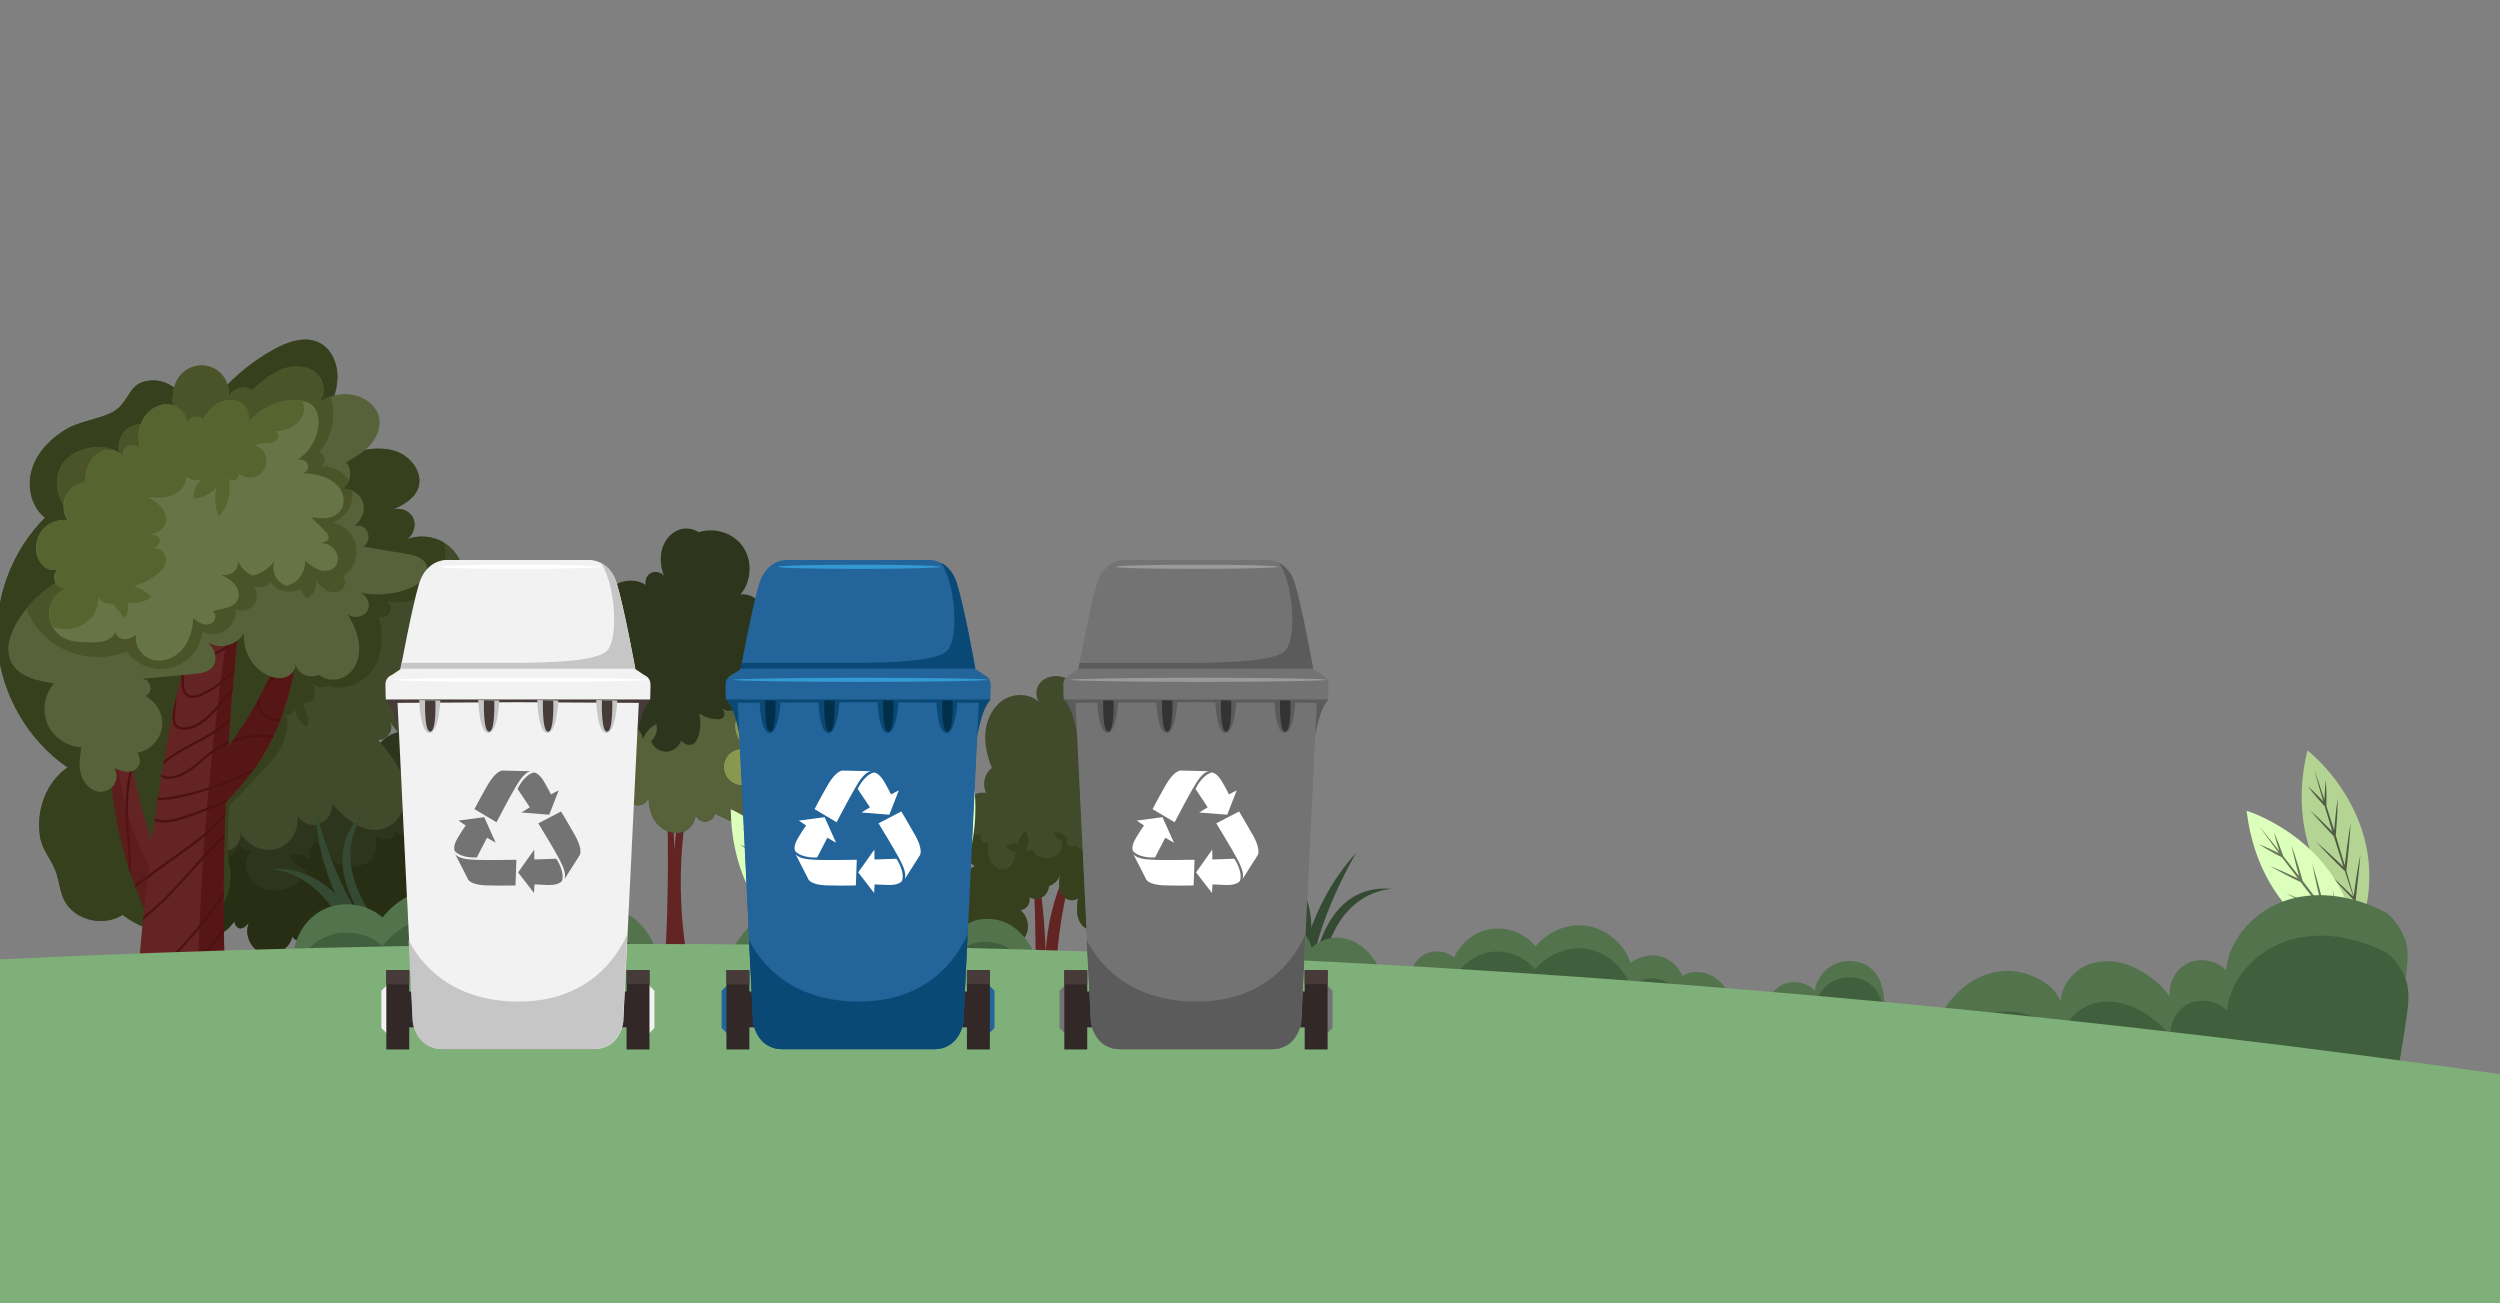 <?xml version="1.0" encoding="utf-8"?>
<!-- Generator: Adobe Illustrator 28.2.0, SVG Export Plug-In . SVG Version: 6.00 Build 0)  -->
<svg version="1.1" id="Layer_1" xmlns="http://www.w3.org/2000/svg" xmlns:xlink="http://www.w3.org/1999/xlink" x="0px" y="0px"
	 viewBox="0 0 1920 1000.9" style="enable-background:new 0 0 1920 1000.9;" xml:space="preserve">
<rect x="0" y="0" width="1920" height="1000.9" fill="#808080" stroke="none"/>
<style type="text/css">
	.st0{clip-path:url(#SVGID_00000012444269023770075370000012358645389493687954_);}
	.st1{fill:#632424;}
	.st2{fill:#2E351D;}
	.st3{fill:#272E14;}
	.st4{fill:#414A2B;}
	.st5{fill:#36401C;}
	.st6{fill:#642424;}
	.st7{fill:#551615;}
	.st8{fill:#4E1112;}
	.st9{opacity:0.5;}
	.st10{fill:#57623B;}
	.st11{fill:#4A5428;}
	.st12{fill:#677446;}
	.st13{fill:#56642F;}
	.st14{fill:#D6DDAB;}
	.st15{clip-path:url(#SVGID_00000046329163868527926500000011243940623179481246_);}
	.st16{fill:#A5AE76;}
	.st17{fill:#89974F;}
	.st18{fill:#52734C;}
	.st19{fill:#40603D;}
	.st20{fill:#B4D494;}
	.st21{fill:#505C43;}
	.st22{fill:#DDFFBC;}
	.st23{fill:#687858;}
	.st24{fill:#354A32;}
	.st25{fill:#52734D;}
	.st26{opacity:0.3;}
	.st27{fill:#80B079;}
	.st28{fill:#0A4975;}
	.st29{fill:#23649A;}
	.st30{fill:#30282B;}
	.st31{fill:#312827;}
	.st32{fill:#473B3A;}
	.st33{fill:#012F49;}
	.st34{fill:#339AD3;}
	.st35{fill:#FFFFFF;}
	.st36{fill:#5B5B5B;}
	.st37{fill:#737373;}
	.st38{fill:#333333;}
	.st39{fill:#9B9B9B;}
	.st40{fill:#F2F2F2;}
	.st41{fill:#C6C6C6;}
</style>
<g>
	<g>
		<g>
			<g>
				<defs>
					<rect id="SVGID_1_" x="-2.2" y="86.9" width="983.5" height="655.7"/>
				</defs>
				<clipPath id="SVGID_00000088851935743703802020000017055504265391190694_">
					<use xlink:href="#SVGID_1_"  style="overflow:visible;"/>
				</clipPath>
				<g style="clip-path:url(#SVGID_00000088851935743703802020000017055504265391190694_);">
					<path class="st1" d="M276,891.2c-15.3-66.4-16.8-135.1-2.1-201.7c-1.4,0-2.6,0.1-4,0.1c-7.5,20-11.7,41.5-12.7,62.9
						c-0.5-18.7-1.7-37.4-4-56c-1.2,0.1-2.5,0.3-3.6,0.4c2.3,63.7,1.2,127.6-3.3,191.2L276,891.2L276,891.2z"/>
					<path class="st2" d="M352,675.8c3.2,7.1,3,15.9-1.4,22.3c-3.8,5.5-10.4,8.5-17,9.6s-13.3,0.4-20-0.3c2.7,4.3,1,10.7-3.5,13
						s-10.8,0-12.7-4.7c-0.4,6.1-6.8,10.8-13,10.4c-6.1-0.4-11.5-5.1-13.8-10.7c-2.3-5.7-2-12.2-0.4-18.1c-1.3,2.9-4.6,4.6-7.7,4.1
						c-2.6-0.4-5-2.4-5.9-4.9c1,5-0.8,10.5-4.7,14c-4.2,3.7-10.6,4.8-15.7,2.6c1.4,3.1,0.1,7.1-2.9,8.7c-3,1.6-7.2,0.4-8.8-2.6
						c-2,9.6-13.2,16.1-22.6,13.1c-9.3-3-14.6-14.9-10.6-23.8c-1.7,2-3.7,4.2-6.4,4.5s-5.9-4.1-4.3-6.2c-2.5,3.3-5,6.6-8.5,8.7
						c-3.5,2.2-8.1,3-11.6,0.9c-4.5-2.6-5.6-8.9-3.9-13.8c1.7-4.9,5.5-8.7,9.3-12.3c-4.4-2.9-4.5-10.4-0.1-13.4
						c-5.4,1.3-11.8,2.1-15.7-1.8c-4.3-4.1-3-11.6,1-16c0.1-0.1,0.2-0.2,0.3-0.3c4.2-4.3,10.2-6.1,16-7.7c-2.5,0.6-5.1-2.1-4.6-4.7
						c0.5-2.7,3.9-5.7,6.5-4.9c-7.6-1.7-15.4-3.6-21.4-8.5s-9.4-13.9-5.5-20.6c2.6-4.5,7.8-7,12.9-7.6c5.1-0.6,10.3,0.4,15.4,1.4
						c-4-3.7-4.2-10.7-0.5-14.7s10.7-4.2,14.7-0.5c-2.5-4.9-2.7-10.8-0.7-15.8s6.3-9.1,11.4-11c6.4-2.3,13.7-1,19.7,2.1
						c6.1,3,11.2,7.7,16.1,12.4c2.8-1.6,6.6-1.1,9.1,1s3.4,5.8,2.2,8.8c4.6-3.8,11.3-5,17-3c2.6,0.9,4.9,2.5,6.8,4.6
						c1.2-1.2,2.6-2.2,4.2-2.9c4.6-2,11.2,0,12,4.9c1.2-6.8,3.3-13.5,7.4-19.1c4-5.6,10.1-10,16.9-10.9s14.3,2.1,17.8,8
						c3.5,6.1,2.3,13.9,0.6,20.7c5.8,1.2,8.9,9.1,5.4,13.9c2.7-2.6,5.7-5,9.2-6.3s7.5-1.5,10.8,0.2c1.9,1,3.3,2.5,4.4,4.3
						c1.7,2.7,2.4,6.2,2.6,9.4c0.5,13.8-8.8,27.4-21.9,31.8c4.3-1.5,9.6,2,9.9,6.6s-4.8,9.1-9.3,8.3C343,663.1,349,668.7,352,675.8
						L352,675.8z"/>
					<g>
						<path class="st3" d="M352,675.8c3.2,7.1,3,15.9-1.4,22.3c-3.8,5.5-10.4,8.5-17,9.6s-13.3,0.4-20-0.3c2.7,4.3,1,10.7-3.5,13
							s-10.8,0-12.7-4.7c-0.4,6.1-6.8,10.8-13,10.4c-6.1-0.4-11.5-5.1-13.8-10.7c-2.3-5.7-2-12.2-0.4-18.1c-1.3,2.9-4.6,4.6-7.7,4.1
							c-2.6-0.4-5.1-2.4-5.9-4.9c1,5-0.8,10.5-4.7,14c-4.2,3.7-10.6,4.8-15.7,2.6c1.4,3.1,0.1,7.1-2.9,8.7c-3,1.6-7.2,0.4-8.8-2.6
							c-2,9.6-13.2,16.1-22.6,13.1c-9.3-3-14.6-14.9-10.6-23.8c-1.7,2-3.7,4.2-6.4,4.5s-5.9-4.1-4.3-6.2c-2.5,3.3-5,6.6-8.5,8.7
							c-3.5,2.2-8.1,3-11.6,0.9c-4.5-2.6-5.6-8.9-3.9-13.8c1.7-4.9,5.5-8.7,9.3-12.3c-4.4-2.9-4.5-10.4-0.1-13.4
							c-5.4,1.3-11.8,2.1-15.7-1.8c-4.3-4.1-3-11.6,1-16c0.2,0.8,0.5,1.5,1,2.1c1.8,2.7,5,4.1,8.3,4.3c3.2,0.1,6.4-0.9,9.2-2.4
							c6.2-3.2,11.3-8.4,14.3-14.8c0.6,2.1,2.2,3.9,4.2,4.6c2,0.8,4.4,0.6,6.3-0.6c-4.9,3.9-6.8,11-5,17c1.7,6,6.7,10.9,12.6,13.1
							c5.9,2.2,12.5,1.9,18.4-0.2c6.7-2.4,12.8-7.3,15.2-14c-5.6-1.5-10.6-5.6-12.8-11c5-1.6,11-0.6,14.7,3.2
							c-0.8-5.1,1-10.6,4.5-14.4c2.9,2.4,4.7,6.1,4.9,9.8c0.1,2.4-0.2,5,1.4,6.7c1.2,1.3,3.3,1.6,4.7,0.7c1.5-0.9,2.2-2.9,1.6-4.5
							c2,3.2,5.5,5.4,9.2,6.3c3.7,0.9,7.6,0.8,11.4,0c3.5-0.7,7.1-1.9,9.5-4.4c2.3-2.3,3.5-5.5,3.9-8.6c0.4-3.2,0.2-6.4,0-9.6
							c2.8,1.6,5.5,2.2,8.7,2.1c3.3-0.1,6.6-2.8,6.2-6c3.5,2.5,7.8,3.9,12.1,3.6c4.3-0.4,8.4-2.7,10.6-6.4s2-8.7-0.7-12
							c5.3,2.6,11.8,2.2,17-0.6c5.2-2.7,9.1-7.7,11.1-13.2c0.9-2.4,1.4-4.8,1.6-7.3c1.7,2.7,2.4,6.2,2.6,9.4
							c0.5,13.8-8.8,27.4-21.9,31.8c4.3-1.5,9.6,2,9.9,6.6s-4.8,9.1-9.3,8.3C343,663,349,668.6,352,675.8L352,675.8z"/>
					</g>
					<path class="st4" d="M356.9,445c0,11.4-6.1,22.1-14.5,29.8c-8.4,7.7-19,12.6-29.7,16.3c3.5,1.5,8.9,2.6,11.6,5.4
						c2.6,2.8,4,7.1,2.3,10.6c-1.5,3-5.9,4.2-8.5,2.4c10.2,9.7,17.2,22.8,19.7,36.7c1.6,8.9,0.3,19.8-7.6,24.1
						c-5.5,3-12.7,1.6-17.9-1.9c-5.3-3.5-9.1-8.8-12.7-13.9c3.4,5.9-2.5,14.6-9.2,13.7c8.7,10.3,17.7,21.2,20.6,34.4
						s-2.7,29.3-15.6,33.6c-7.5,2.5-15.8,0.6-22.6-3.4c-6.8-3.9-12.3-9.7-17.7-15.3c0.8,7.9-6.1,15.7-14,16c-5,0.2-9.8-2.7-12.6-6.8
						c1,9.6-4,19.8-12.8,24c-11.4,5.4-26.8-0.8-31.4-12.5c2,6.4-3,13.7-9.4,15.1c-1.2,0.3-2.3,0.3-3.6,0.2c1.7,2.6,3,5.5,3.9,8.5
						c1.6,5.2,2,10.7,1.4,16.1c-0.7,5.9-2.6,11.6-5.8,16.6c-7.7,12.3-21.8,20-36.2,21c-14.5,1.1-29.1-4.1-40.5-13
						c-11.9,7.5-28.7,5.9-39.1-3.7c-9.9-9.2-8.2-19.7-12.8-31c-3.7-9.2-10-15.3-11.6-25.8c-3-19.6,4.6-41.3,21.2-52.7
						c-30.2-20.8-50.4-55.4-53.7-91.9c-3.3-36.4,10.4-74.1,36.4-99.9c-11.1-8.7-14.2-25-9.7-38.3s15.3-23.7,27.6-30.6
						c11.2-6.2,30.6-7.8,39-15.8c9-8.6,8.8-20.1,25.1-20.8c11.4-0.5,22.7,7.1,26.6,17.8c0.7-4.5,5-8.1,9.6-8
						c4.5,0.1,8.7,3.8,9.2,8.3c13-17.2,29.6-31.6,48.5-42c10.7-5.9,24-10.5,34.9-5c9.7,4.9,14.3,16.8,13.8,27.7
						c-0.5,10.9-5.1,21.1-9.6,31c6.9-4.9,17.6-2.8,22.2,4.2s2.2,17.7-5.1,22c12.2-2.8,25-5.6,36.9-1.8c11.9,3.8,21.8,16.8,17.6,28.5
						c-3,8.3-11.5,12.9-19.6,16.6c5.6-1.9,12.5,0.4,15.4,5.6c3.2,5.8,0.9,14-4.9,17.2c9.3-3.7,20.3-2.7,28.9,2.3
						c0.6,0.3,1.1,0.7,1.7,1.1C351.3,423.8,356.9,434.4,356.9,445z"/>
					<g>
						<path class="st5" d="M334.7,448.2c-8.5,11.3-23.9,16.8-37.6,13.5c2.9,1.8,3.9,5.9,2.3,8.9c-1.7,2.9-5.9,4.1-8.8,2.5
							c3.9,13,3.8,27.8-3.2,39.4c-7.1,11.6-22.1,18.7-34.9,14.1c-3.9,2.2-9.9,1.8-12.4-1.9c0.8,2,1.5,4.1,1.7,6.2
							c0.2,2.1-0.1,4.4-1.3,6.2c-1.7,2.4-5.1,3.4-7.9,2.3c0.6,3.2,1.8,6.1,2.9,9.2c1.1,3.1,1.6,6.7-0.1,9.6
							c-4.9-3.3-8.3-8.8-9.3-14.7c0.2,1.6-0.5,3.4-1.7,4.4c-1.3,1.2-3.3,1.6-5,0.9c2.8,8.1,0.6,17.4-3.5,25
							c-4,7.6-10.1,13.9-16,20.1c-7.9,8.3-15.8,16.5-23.7,24.7c-1.1,11.6-1.5,23.1-1.2,34.5c0.1,2.9,0.2,5.8,0.4,8.7
							c0.3,5.4,0.8,10.7,1.4,16.1c-0.7,5.9-2.6,11.6-5.8,16.6c-7.7,12.3-21.8,20-36.2,21c-14.5,1.1-29.1-4.1-40.5-13
							c-11.9,7.5-28.7,5.9-39.1-3.7c-9.9-9.2-8.2-19.7-12.8-31c-3.7-9.2-10-15.3-11.6-25.8c-3-19.6,4.6-41.3,21.2-52.7
							c-30.2-20.8-50.4-55.4-53.7-91.9C-5,461,8.7,423.3,34.7,397.5c-11.1-8.7-14.2-25-9.7-38.3s15.3-23.7,27.6-30.6
							c11-6,30.4-7.6,38.8-15.6c9-8.6,8.8-20.1,25.1-20.8c11.4-0.5,22.7,7.1,26.6,17.8c0.7-4.5,5-8.1,9.6-8c4.5,0.1,8.7,3.8,9.2,8.3
							c13-17.2,29.6-31.6,48.5-42c10.7-5.9,24-10.5,34.9-5c9.7,4.9,14.3,16.8,13.8,27.7c-0.5,10.9-5.1,21.1-9.6,31
							c6.9-4.9,17.6-2.8,22.2,4.2s2.2,17.7-5.1,22c12.2-2.8,25-5.6,36.9-1.8c11.9,3.8,21.8,16.8,17.6,28.5
							c-3,8.3-11.5,12.9-19.6,16.6c5.6-1.9,12.5,0.4,15.4,5.6c3.2,5.8,0.9,14-4.9,17.2c9.3-3.7,20.3-2.7,28.9,2.3
							C343.5,427.4,341.4,439.4,334.7,448.2z"/>
					</g>
					<path class="st6" d="M232.1,457.7c-0.3,12.1-1.2,24.2-2.7,36.3c-0.1,0.9-0.2,1.7-0.3,2.6c-0.6,4.2-1.2,8.4-2,12.5
						c-0.1,0.8-0.3,1.5-0.4,2.3c-2.6,13.9-6.2,27.6-11.1,40.9c-0.2,0.6-0.4,1.2-0.7,1.8c-0.1,0.1-0.1,0.3-0.2,0.4
						c-1.3,3.6-2.8,7-4.4,10.4c-0.2,0.6-0.5,1.1-0.8,1.7c-4,8.4-8.8,16.3-14.1,23.7c-0.8,1.1-1.6,2.1-2.4,3.2
						c-5.3,7.1-11.1,13.8-17.4,20.3c-0.7,0.7-1.4,1.5-2.2,2.2c0,0.2,0,0.4,0,0.6c-0.1,2.5-0.2,5-0.3,7.4c0,1-0.1,1.9-0.1,2.9
						c-0.1,4.5-0.3,9-0.4,13.6c0,0.9,0,1.7-0.1,2.6c-0.3,13.9-0.5,27.8-0.6,41.7c0,1.1,0,2.2,0,3.3c0,8.1,0,16.3,0.1,24.4
						c0,1,0,2,0,2.9c0.1,8.9,0.3,17.7,0.6,26.4c0,0.7,0,1.3,0.1,2c0.2,7.6,0.5,15.2,0.8,22.7c0,0.7,0.1,1.5,0.1,2.2
						c0.7,15,1.5,29.9,2.6,44.6c0.1,0.6,0.1,1.3,0.1,1.9c0.7,9.6,1.5,19.2,2.4,28.6c0.1,0.6,0.1,1.2,0.2,1.8
						c0.4,3.9,0.7,7.7,1.2,11.5c0.1,0.6,0.1,1.2,0.2,1.8c0.5,4.6,1,9.1,1.5,13.6c0.1,0.6,0.1,1.2,0.2,1.8c0.9,7.3,1.8,14.4,2.7,21.4
						c0.1,0.6,0.2,1.2,0.3,1.9c0.8,6,1.7,12,2.6,17.9c-12.4,0-23.2,0.1-33.4,0.3c-18.3,0.3-35.2,0.6-57.4,0.6
						c0.3-8.6,0.7-17.2,1.1-25.9c0-0.6,0.1-1.2,0.1-1.9c0.4-9.1,0.8-18.2,1.2-27.4c0.1-1.4,0.1-2.8,0.2-4.2l0,0
						c0.4-8.3,0.8-16.6,1.3-25c0-1,0.1-1.9,0.1-2.9c0.3-6.1,0.7-12.2,1-18.4c0.1-1,0.1-1.9,0.2-2.9c0.4-7.1,0.9-14.2,1.3-21.3
						c0-0.8,0.1-1.7,0.2-2.5c0.5-8.1,1.1-16.2,1.7-24.4c0.1-0.8,0.1-1.6,0.2-2.4c1.3-17,2.7-34,4.4-51.1c0.1-0.8,0.2-1.7,0.3-2.5
						c0.1-1,0.2-2,0.3-3c0.1-1.2,0.2-2.3,0.3-3.5c-2.4-5.3-4.6-10.7-6.6-16.1c-0.2-0.6-0.4-1.2-0.7-1.8c-1-2.8-2-5.6-3-8.4
						c-0.5-1.6-1.1-3.2-1.6-4.8c-8.7-27.2-13.5-55.6-14.2-84.1c0-1.2-0.1-2.5-0.1-3.7c-0.1-9.1,0.2-18.3,0.9-27.4
						c0.1-1.1,0.2-2.3,0.3-3.4c1-10.8,2.5-21.6,4.7-32.2c0-0.2,0.1-0.3,0.1-0.5h0.2l1.2,0.3l2.3,0.5c0,6.4,0.2,12.9,0.6,19.3
						c0.1,1,0.1,1.9,0.2,2.9c0.3,5.7,0.8,11.5,1.4,17.2c0.1,1.1,0.2,2.3,0.4,3.4c1,9.2,2.4,18.3,4,27.3c0.3,1.5,0.6,3,0.9,4.5
						c3.6,18.8,8.6,37.3,14.9,55.4c0.7-5.1,1.3-10.2,2.1-15.3c0.1-0.6,0.2-1.2,0.3-1.9c0.7-4.8,1.3-9.5,2.1-14.3
						c0.1-0.6,0.2-1.2,0.3-1.8c0.8-5.3,1.6-10.6,2.5-15.9c0.1-0.7,0.2-1.4,0.3-2.1c0.4-2.4,0.8-4.7,1.2-7.1c0.2-1,0.3-2,0.5-3
						c2.2-12.6,4.5-25.1,7.1-37.5v-0.1c1-4.6,1.9-9.1,2.9-13.7v-0.1c1.1-4.9,2.2-9.9,3.4-14.8v0.1c0.8-3.4,1.6-6.9,2.5-10.2v-0.1
						c0.7-2.9,1.4-5.7,2.1-8.6c0.2-0.8,0.4-1.6,0.6-2.4c1.1-4.1,2.2-8.3,3.3-12.4c0.2-0.8,0.4-1.7,0.7-2.5c2.4-8.6,4.8-17,7.5-25.4
						c0.2-0.6,0.4-1.1,0.6-1.7c0.9-2.9,1.9-5.9,2.8-8.8l21.3,3.3l7.1,1.1c-0.2,1.6-0.4,3.2-0.7,4.8c-0.1,0.6-0.2,1.3-0.3,1.9
						c-0.5,3.9-1,7.7-1.5,11.7c-0.1,0.7-0.2,1.3-0.3,2c-0.8,6.3-1.5,12.7-2.3,19.1c-0.1,0.8-0.2,1.6-0.3,2.4c-0.8,7-1.5,14-2.2,21.1
						c-0.1,1-0.2,2-0.3,3c-0.3,3.7-0.7,7.5-1,11.3c-0.1,1.1-0.2,2.1-0.3,3.2c-0.6,6.6-1.1,13.3-1.6,20c-0.1,1-0.1,1.9-0.2,2.9
						c-0.4,5.1-0.7,10.3-1.1,15.5c0,0.7-0.1,1.3-0.1,2c-0.1,0.8-0.1,1.6-0.1,2.3c0.8-1.1,1.6-2.1,2.4-3.3c0.6-0.9,1.2-1.7,1.8-2.6
						c6.4-8.9,12.2-18.2,17.5-27.8c1-1.8,2-3.6,2.9-5.4c0-0.1,0-0.1,0.1-0.2c0.5-0.9,0.9-1.8,1.4-2.6c0-0.1,0-0.1,0.1-0.2
						c1.3-2.5,2.6-5.1,3.8-7.6c2.6-5.4,5-10.9,7.2-16.5c0.4-0.9,0.7-1.8,1.1-2.7c6-15.3,10.6-31.1,13.8-47.1
						C229.1,457.6,230.6,457.6,232.1,457.7L232.1,457.7z"/>
					<path class="st7" d="M232,457.7c-0.3,12.1-1.2,24.2-2.7,36.3c-0.1,0.9-0.2,1.7-0.3,2.6c-0.6,4.2-1.2,8.4-2,12.5
						c-0.1,0.8-0.3,1.5-0.4,2.3c-2.6,13.9-6.2,27.6-11.1,40.9c-0.2,0.6-0.4,1.2-0.7,1.8c-0.1,0.1-0.1,0.3-0.2,0.4
						c-1.3,3.6-2.8,7-4.4,10.4c-0.2,0.6-0.5,1.1-0.8,1.7c-4,8.4-8.8,16.3-14.1,23.7c-0.8,1.1-1.6,2.1-2.4,3.2
						c-5.3,7.1-11.1,13.8-17.4,20.3c-0.7,0.7-1.4,1.5-2.2,2.2c0,0.2,0,0.4,0,0.6c-0.1,2.5-0.2,5-0.3,7.4c0,1-0.1,1.9-0.1,2.9
						c-0.1,4.5-0.3,9-0.4,13.6c0,0.9,0,1.7-0.1,2.6c-0.3,13.9-0.5,27.8-0.6,41.7c0,1.1,0,2.2,0,3.3c0,8.1,0,16.3,0.1,24.4
						c0,1,0,2,0,2.9c0.1,8.9,0.3,17.7,0.6,26.4c0,0.7,0,1.3,0.1,2c0.2,7.6,0.5,15.2,0.8,22.7c0,0.7,0.1,1.5,0.1,2.2
						c0.7,15,1.5,29.9,2.6,44.6c0.1,0.6,0.1,1.3,0.1,1.9c0.7,9.6,1.5,19.2,2.4,28.6c0.1,0.6,0.1,1.2,0.2,1.8
						c0.4,3.9,0.7,7.7,1.2,11.5c0.1,0.6,0.1,1.2,0.2,1.8c0.5,4.6,1,9.1,1.5,13.6c0.1,0.6,0.1,1.2,0.2,1.8c0.9,7.3,1.8,14.4,2.7,21.4
						c0.1,0.6,0.2,1.2,0.3,1.9c0.8,6,1.7,12,2.6,17.9c-12.4,0-23.2,0.1-33.4,0.3C146,759.9,154.8,603,180.5,449l7.1,1.1
						c-0.2,1.6-0.4,3.2-0.7,4.8c-0.1,0.6-0.2,1.3-0.3,1.9c-0.5,3.9-1,7.7-1.5,11.7c-0.1,0.7-0.2,1.3-0.3,2
						c-0.8,6.3-1.5,12.7-2.3,19.1c-0.1,0.8-0.2,1.6-0.3,2.4c-0.8,7-1.5,14-2.2,21.1c-0.1,1-0.2,2-0.3,3c-0.3,3.7-0.7,7.5-1,11.3
						c-0.1,1.1-0.2,2.1-0.3,3.2c-0.6,6.6-1.1,13.3-1.6,20c-0.1,1-0.1,1.9-0.2,2.9c-0.4,5.1-0.7,10.3-1.1,15.5c0,0.7-0.1,1.3-0.1,2
						c-0.1,0.8-0.1,1.6-0.1,2.3c0.8-1.1,1.6-2.1,2.4-3.3c0.6-0.9,1.2-1.7,1.8-2.6c6.4-8.9,12.2-18.2,17.5-27.8c1-1.8,2-3.6,2.9-5.4
						c0-0.1,0-0.1,0.1-0.2c0.5-0.9,0.9-1.8,1.4-2.6c0-0.1,0-0.1,0.1-0.1c1.3-2.5,2.6-5.1,3.8-7.6c2.6-5.4,5-10.9,7.2-16.5
						c0.4-0.9,0.7-1.8,1.1-2.7c6-15.3,10.6-31.1,13.8-47.1C229.1,457.6,230.6,457.6,232,457.7L232,457.7z"/>
					<g>
						<path class="st8" d="M172,715.5c-1.6,2-3.1,4-4.7,6c-14.2,17.7-29.6,34.3-46.2,49.7c-5.8,5.4-11.8,10.6-17.8,15.7
							c0-0.8,0.1-1.7,0.2-2.5c15.2-12.8,29.6-26.6,43-41.3c8.9-9.8,17.5-19.9,25.5-30.4C172,713.6,172,714.6,172,715.5L172,715.5z"
							/>
						<path class="st8" d="M134.1,776c-10.8,11.7-21.5,23.4-32.3,35c0.1-1,0.1-1.9,0.2-2.9c3.7-4,7.4-8,11.1-12
							c8.6-9.3,17.2-18.7,25.9-28c7.5-7.9,15.4-15.6,24.6-21.4c2.9-1.8,5.9-3.4,9-4.8c0,0.7,0,1.3,0.1,2c-0.6,0.3-1.2,0.6-1.7,0.8
							c-4.8,2.4-9.3,5.3-13.4,8.6C148.9,760,141.5,768,134.1,776L134.1,776z"/>
						<path class="st8" d="M140,725.6c11.8-12.6,22.4-26.3,31.8-40.8c0,1.1,0,2.2,0,3.3c-10.7,16.1-23,31.3-36.6,45.1
							c-9.4,9.6-19.5,18.5-30.1,26.8c0.1-0.8,0.1-1.6,0.2-2.4C117.7,747.8,129.3,737.1,140,725.6L140,725.6z"/>
						<path class="st8" d="M172.5,640.5c0,0.9,0,1.7-0.1,2.6c-1,0.9-2,1.9-3,2.8c-18.2,17.5-33.2,38.2-52.4,54.6
							c-2.4,2-4.8,4-7.3,5.9c0.1-0.8,0.2-1.7,0.3-2.5c6.4-4.9,12.4-10.5,18.1-16.2c9-9.1,17.3-18.8,25.9-28.3
							c4.4-4.8,8.9-9.6,13.6-14.2C169.1,643.6,170.8,642.1,172.5,640.5L172.5,640.5z"/>
						<path class="st8" d="M173,624.1c0,1-0.1,1.9-0.1,2.9c-3.7,4.5-7.8,8.6-12.1,12.4c-9.2,7.9-19.3,14.8-29.1,21.9l-27.8,20.2
							c-0.2-0.6-0.4-1.2-0.7-1.8c4.3-3.1,8.5-6.2,12.8-9.3c10.4-7.5,20.8-15,31.1-22.6c9.3-6.9,18.5-14.2,25.5-23.4
							C172.7,624.2,172.9,624.1,173,624.1L173,624.1z"/>
						<path class="st8" d="M101.6,590.4c-2.7,12.7-3.8,25.7-3.2,38.7c0.6,13.7,3,28.2,1.9,42.1c-0.5-1.6-1.1-3.2-1.6-4.8
							c0.1-2.6,0.1-5.1,0-7.6c-0.4-11.8-2.2-23.5-2.3-35.3c-0.1-10.4,0.9-20.9,2.9-31.1c0.4-2.2,0.9-4.4,1.4-6.5
							C101,587.4,101.3,588.9,101.6,590.4L101.6,590.4z"/>
						<path class="st8" d="M175.5,613.8c-0.7,0.7-1.4,1.5-2.2,2.2c0,0.2,0,0.4,0,0.6c-10.2,4-20.2,8.4-30.7,11.7
							c-6.8,2.1-14.2,4.5-21.3,3c-0.9-0.2-1.9-0.5-2.7-0.8c0.1-0.6,0.2-1.2,0.3-1.9c3.2,1.3,6.9,1.5,10.2,1.1
							c3.7-0.4,7.4-1.5,11-2.6c3.5-1.1,7-2.3,10.4-3.5C158.9,620.6,167.1,617,175.5,613.8L175.5,613.8z"/>
						<path class="st8" d="M94.9,538c-0.2,0.2-0.3,0.5-0.5,0.7c-3,4.2-6,8.3-9.1,12.4c0.1-1.2,0.2-2.3,0.3-3.4
							c3-4.2,6.1-8.4,9.2-12.6C94.8,536.1,94.9,537.1,94.9,538L94.9,538z"/>
						<path class="st8" d="M96.7,558.6c-4,8-8,15.9-12.2,23.7c0-1.2-0.1-2.5-0.1-3.7c4-7.7,8-15.5,11.9-23.4
							C96.4,556.3,96.6,557.4,96.7,558.6z"/>
						<path class="st8" d="M185.2,468.6c-0.1,0.7-0.2,1.3-0.3,2c-0.4,0.2-0.9,0.3-1.3,0.4c-6.9,2.4-13.7,4.8-20.6,7.2
							c-3.2,1.1-6.4,2.2-9.6,3.4c-1.9,0.7-3.9,1.6-5.6,2.7c0.2-0.8,0.4-1.7,0.7-2.5c0.7-0.4,1.4-0.7,2.1-1c2.8-1.2,5.7-2.1,8.5-3.1
							c3.3-1.1,6.6-2.3,9.9-3.4C174.4,472.4,179.8,470.6,185.2,468.6L185.2,468.6z"/>
						<path class="st8" d="M168,540.6c3.6-4.3,7.2-8.6,10.8-13c-0.1,1.1-0.2,2.1-0.3,3.2c-1.8,2.1-3.6,4.3-5.4,6.4
							c-7.3,8.7-14.9,19-26.2,22.4c-4.6,1.4-11.3,1.9-13.6-3.5c-1.1-2.6-0.8-5.5-0.6-8.3l0.1-1v-0.1c1-4.6,1.9-9.1,2.9-13.7
							c-0.3,4.3-0.7,8.6-1,12.9c-0.2,2.9-0.8,6,0.1,8.8c0.9,2.9,3.7,3.9,6.5,3.9c5.4-0.1,10.7-2.9,14.8-6.1
							C160.6,549.2,164.4,544.9,168,540.6z"/>
						<path class="st8" d="M182.6,489.8c-0.1,0.8-0.2,1.6-0.3,2.4c-0.5,0.3-0.9,0.7-1.4,1c-5.2,3.6-10.2,7.6-16.1,10
							c-5.2,2.1-11.4,2.6-16.5-0.1c-1.7-0.9-3.3-2.3-4.5-3.9c0.2-0.8,0.4-1.6,0.6-2.4c0.5,0.9,1.1,1.8,1.8,2.5
							c4.3,4.4,11.2,4.4,16.7,2.6c6.3-2.1,11.7-6.5,17-10.3C180.9,491,181.8,490.4,182.6,489.8z"/>
						<path class="st8" d="M186.9,455.1c-0.1,0.6-0.2,1.3-0.3,1.9c-0.1,0-0.2,0-0.3,0c-10.1,1.3-20.5,1.1-30.5-0.6
							c0.2-0.6,0.4-1.1,0.6-1.7C166.5,456.4,176.8,456.5,186.9,455.1z"/>
						<path class="st8" d="M180.2,513.3c-0.1,1-0.2,2-0.3,3c-0.6,0.7-1.3,1.3-1.9,2c-4.3,4.3-9.2,8.1-14.3,11.3
							c-2.6,1.7-5.4,3.2-8.2,4.5s-5.8,2.3-8.9,1.8c-2.8-0.4-5-2.1-6.1-4.7c-1.2-2.8-1.1-6.1-1.2-9.1c0-1.3,0-2.5,0-3.8v-0.2
							c0.8-3.4,1.6-6.9,2.5-10.2c-0.6,5.2-0.8,10.5-0.6,15.8c0.1,2.7,0,5.9,1.7,8.1c1.7,2.4,5,2.8,7.7,2.2c3-0.7,5.7-2.2,8.4-3.7
							c2.4-1.3,4.8-2.8,7-4.4C171.2,522.3,176,518.1,180.2,513.3L180.2,513.3z"/>
						<path class="st8" d="M177,550.8c-0.1,1-0.1,1.9-0.2,2.9c-6.5,6.4-14.5,11.2-22.5,15.5c-6.2,3.4-12.6,6.6-18.7,10.4
							c-3,1.9-5.9,3.9-8.6,6.2c-0.6,0.5-1.2,1.1-1.8,1.7c0.2-1,0.3-2,0.5-3c0.7-0.6,1.4-1.1,2-1.6c2.9-2.2,5.9-4.2,9-6.1
							c6.2-3.8,12.7-7,19.1-10.5C163.4,562,171,557.1,177,550.8L177,550.8z"/>
						<path class="st8" d="M159.2,579.1c5-4.2,10.6-7.5,16.5-10c0,0.7-0.1,1.3-0.1,2c-2.4,1-4.7,2.2-6.9,3.5
							c-6.3,3.7-11.5,8.8-17.1,13.4c-5.3,4.4-11.3,8.4-18.2,9.7c-2.9,0.6-6.1,0.8-8.9-0.5c-0.3-0.1-0.6-0.3-0.8-0.5
							c0.1-0.7,0.2-1.4,0.3-2.1c1.9,2.1,5.7,1.9,8.3,1.5c3.4-0.6,6.7-1.9,9.7-3.6C148.4,588.9,153.6,583.7,159.2,579.1L159.2,579.1z
							"/>
						<path class="st8" d="M210.2,564.9c-0.2,0.6-0.5,1.1-0.8,1.7c-7.6-1.1-15.4-0.7-22.9,0.9c-2.9,0.7-5.8,1.5-8.6,2.6
							c0.6-0.8,1.2-1.7,1.8-2.5c4.4-1.5,8.9-2.5,13.7-3C198.9,564,204.6,564.1,210.2,564.9L210.2,564.9z"/>
						<path class="st8" d="M195.2,590.3c-0.8,1.1-1.6,2.1-2.4,3.2c-0.4,0.2-0.9,0.5-1.4,0.7c-11.6,5.6-23.6,10.3-35.9,13.9
							c-6.3,1.9-12.7,3.5-19.1,4.8c-5.1,1-10.3,1.8-15.5,1.5c0.1-0.6,0.2-1.2,0.3-1.8c6.1,0.3,12.3-0.9,18.3-2.2
							C158.8,606.2,177.6,599.4,195.2,590.3L195.2,590.3z"/>
						<path class="st8" d="M203.8,548.5c3.4,2.7,7.5,3.6,11.7,3.7c-0.2,0.6-0.4,1.2-0.7,1.8c-4.8-0.2-9.3-1.5-13-4.9
							c-2.5-2.2-4.2-5.2-4.5-8.5c0-0.3,0-0.6,0-0.8c1-1.8,2-3.6,2.9-5.4c-0.8,1.9-1.2,3.9-1.1,5.9
							C199.3,543.6,201.2,546.5,203.8,548.5L203.8,548.5z"/>
						<path class="st8" d="M227,509.1c-0.1,0.8-0.3,1.5-0.4,2.3c-8.9,4.7-17.6,9.8-23.5,18c-0.5,0.6-0.9,1.3-1.3,2
							c1.3-2.5,2.6-5.1,3.8-7.6c3.5-3.6,7.5-6.5,11.7-9.1C220.3,512.7,223.7,510.9,227,509.1L227,509.1z"/>
						<path class="st8" d="M229.3,494c-0.1,0.9-0.2,1.7-0.3,2.6c-5.1,4-10.6,7.6-16.3,10.7c0.4-0.9,0.7-1.8,1.1-2.7
							c1.4-0.8,2.8-1.6,4.2-2.5C221.9,499.7,225.7,497,229.3,494L229.3,494z"/>
					</g>
					<g class="st9">
						<path class="st7" d="M110.2,701c0.1-1.2,0.2-2.3,0.3-3.5c-2.4-5.3-4.6-10.7-6.6-16.1c-0.2-0.6-0.4-1.2-0.7-1.8
							c-1-2.8-2-5.6-3-8.4c-0.5-1.6-1.1-3.2-1.6-4.8c-8.7-27.2-13.5-55.6-14.2-84.2c0-1.2-0.1-2.5-0.1-3.7
							c-0.1-9.1,0.2-18.3,0.9-27.4c0.1-1.2,0.2-2.3,0.3-3.4c1-10.8,2.5-21.6,4.7-32.2c0.1-0.2,0.2-0.3,0.3-0.4
							c0.6-0.8,1.1-1.5,1.7-2.3c-0.1,0.8-0.3,1.7-0.4,2.5c-8.9,51-0.7,104.9,23,151C113.1,678.3,111.9,689.1,110.2,701z"/>
					</g>
					<path class="st10" d="M315.1,451.6c-12.5,5.1-26.5,6.3-39.6,3.3c5.9,1.2,9.5,8.6,6.8,13.9s-10.8,6.8-15.3,2.8
						c4.2,7.2,7.9,14.9,8.7,23.2c0.9,8.3-1.5,17.3-7.8,22.7c-6.3,5.5-16.7,6.3-22.8,0.6c-7.1,3.6-16.7-0.3-18-8.1
						c0.1,4.8-3.9,9.1-8.5,10.3c-4.7,1.3-9.7,0-14-2.2c-11.4-5.9-18.5-19-17.2-31.8c-3.4,5.7-9.7,9.5-16.3,9.9
						c-4,0.2-8.1-0.9-11.5-2.9c1.4,1.5,2.7,3,3.8,4.8c2.3,4,3,9.3,0.5,13.2c-3.1,4.9-9.7,5.9-15.5,6.4c-13.1,1.2-26.2,2.4-39.3,3.6
						c2.9,0.6,4.4,1.3,5.7,4c1.3,2.7,0.9,6.2-1.4,8.2c-0.6,0.5-1.2,0.8-1.9,1c7.7,3.9,13.2,12.2,13.2,20.9
						c0,10.8-8.6,20.9-19.2,22.7c1.9,3.6,2.9,7,0.8,10.5c-1.7,2.9-5.3,4.3-8.7,4.1c-3.4-0.1-6.6-1.4-9.7-2.8c2,3.4,2.1,7.9,0.4,11.4
						c-1.7,3.6-5.3,6.1-9.3,6.7c-7.3,1-14.2-5.1-16.5-12.1c-2.3-7-1.3-14.7,0-22c-11.1-0.5-21.8-7.8-26.1-18s-2.3-22.8,5.1-31.1
						c-12.6-1.8-27-4.9-32.8-16.2c-5.1-9.9-1-22.1,4.8-31.6c2-3.3,4.3-6.5,6.8-9.5c9.5-11.6,21.9-20.9,35.7-26.6
						c-12.2-12.1-12.3-34.3-0.1-46.4c-12.5-8-16-27.1-7.3-39c8.7-12,32.1-16.5,43.6-7.1c-2.6-7.2,0.4-16,6.9-20s15.8-2.8,21,2.8
						c-1.3-3.7,0-8.1,3.1-10.5s7.8-2.5,11-0.3c-2.7-11.9-2.6-25.9,6.3-34.2c6.4-5.9,16.6-7.3,24.3-3.1c7.7,4.1,12.2,13.4,10.8,22
						c2.5-6.8,12.2-9.7,18-5.4c7.2-6.5,14.6-13.1,23.8-16.4c9.1-3.3,20.5-2.4,27,4.7c5.1,5.5,5.4,15,1,20.6c2.7-1.7,5.6-3.1,8.7-4.1
						c3.3-1.1,6.7-1.7,10.2-1.8c12.2-0.4,25.4,7.3,27.1,19.3c1,7.3-2.5,14.7-7.5,20.2c-5.1,5.4-11.6,9.2-18,12.9
						c3.1,3.8,3.9,9.4,2.1,14c-0.1,0.3-0.2,0.6-0.3,0.8c-1,2.2-2.7,4.1-4.8,5.5c2.7-0.1,5.5,0.5,8,1.6c3.1,1.5,5.8,3.9,7.2,7
						c3.2,6.8,0.2,15.6-5.9,19.7c3.3-0.6,7,0.4,9.1,3.2c3,3.9,1.9,10.3-2.2,13c11,1.8,22,3.6,33,5.4c6.1,1,13.3,2.9,15.4,8.7
						C330.3,441.6,322.5,448.6,315.1,451.6z"/>
					<g>
						<path class="st11" d="M263.3,442.7c2.9,2.7,2,8-1.1,10.3c-3.2,2.4-7.7,2.2-11.3,0.4c-3.5-1.7-6.3-4.8-8.7-7.9
							c1.9,5.6-1.6,11.8-6.9,14.4c-1.4-2.5-3.6-4.9-5-7.5c-7.5,4.2-17.9,1.7-22.7-5.4c-2.8,4.4-9.6,5.3-13.7,2.2
							c3.7,3.8,4.5,10.3,1.6,14.7c-3.2,4.9-10.3,6.7-15.5,3.9c1.5,2.5,1.3,5.8-0.5,8.1c-2.5,9.6-15.7,14.5-23.8,8.8
							c-1.2,13-11.2,24.8-23.8,28.1c-12.7,3.4-27.1-1.9-34.7-12.5c-24,10.5-54.9,1.8-69.9-19.7c-2.9-4.1-5.2-8.5-7.2-13.1
							c9.5-11.6,21.9-20.9,35.7-26.6c-12.2-12.1-12.3-34.3-0.1-46.4c-12.5-8-16-27.1-7.3-39c8.7-12,32.1-16.5,43.6-7.1
							c-2.6-7.2,0.4-16,6.9-20s15.8-2.8,21,2.8c-1.3-3.7,0-8.1,3.1-10.5s7.8-2.5,11-0.3c-2.7-11.9-2.6-25.9,6.3-34.2
							c6.4-5.9,16.6-7.3,24.3-3.1c7.7,4.1,12.2,13.4,10.8,22c2.5-6.8,12.2-9.7,18-5.4c7.2-6.5,14.6-13.1,23.8-16.4
							c9.1-3.3,20.5-2.4,27,4.7c5.1,5.5,5.4,15,1,20.6c2.7-1.7,5.6-3.1,8.7-4.1c4.6,14.5,1.2,31.4-8.9,42.9c2.4,0.5,4.3,2.7,4.5,5.1
							s-1.5,4.9-3.8,5.7c8.6-1.1,17.4,3.6,22,10.9c-0.1,0.3-0.2,0.6-0.3,0.8c-1,2.2-2.7,4.1-4.8,5.5c2.7-0.1,5.5,0.5,8,1.6
							c1.4,10.2-5.1,21.1-14.9,24.4c8.8,1.7,16.2,9.3,17.7,18.1C275.3,428.5,271,438.1,263.3,442.7z"/>
					</g>
					<path class="st12" d="M261.1,392.7c-2.5,3-6.4,4.6-10.3,5.1c-3.9,0.5-7.8,0-11.7-0.4c3.5,3.4,7,6.9,10.5,10.3
						c1.5,1.4,3.1,3.2,2.8,5.3c-0.4,2.7-3.6,3.7-6.4,4.1c5.4-0.3,10.8,3.1,12.7,8.1c1.2,3.1,1.1,6.8-0.9,9.5
						c-2.6,3.6-8,4.5-12.3,3.1c-4.3-1.3-7.8-4.4-11.2-7.3c0.6,4.2-1.5,9.3-4,12.7c-2.5,3.5-6.3,5.9-10.5,6.7c-3.6-1.5-6.7-4-8.4-7.5
						c-1.7-3.6-2-7.7-0.8-11.5c-3.9,5.8-10,9.8-16.9,11.1c-4.7-2.2-8.5-5.9-10.7-10.6c0,3.2-1.6,6.4-4.2,8.3
						c-2.6,1.9-6.1,2.5-9.1,1.6c3.9,2,7.9,4.2,10.7,7.6s4.1,8.4,1.9,12.3c-1.7,3.1-5.3,4.7-8.7,5.7c-3.5,0.9-7.1,1.3-10.3,2.8
						c2.8,1,2.6,5.5,0.7,7.7c-1.9,2.2-5.3,2.7-8.1,1.9c-2.8-0.8-5.2-2.7-7.5-4.5c-0.3,8.5-2.7,17.2-8.2,23.7s-14.5,10.4-22.8,8.3
						s-14.7-11-12.6-19.3c-3.2,1.9-6.6,3.8-10.3,3.4c-3-0.4-5.8-3.2-5.7-6c-1.1,3.2-4.1,5.8-7.4,7c-3.9,1.4-8.1,1.4-12.2,1.4
						c-7.2,0-14.8-0.2-21-3.8c-3.2-1.8-5.8-4.6-7.7-7.8c-2-3.6-3.1-7.7-2.8-11.9c0.4-5.1,2.8-10,6.4-13.5c1.9-1.9,4.2-3.5,6.8-4.5
						c-3.7,0.4-7.5-2-8.8-5.4s-0.1-7.7,2.8-9.9c-2.8,1.7-6.6,1.4-9.5-0.2c-2.9-1.7-5-4.5-6.2-7.6c-2.8-6.9-1.7-15.3,2.9-21.2
						c4.6-5.9,12.4-9.1,19.8-8c-4.6-6.7-4.1-16.5,1.2-22.7c3.1-3.7,7.8-5.9,12.5-6.3c0-2.5,0.2-5,0.6-7.5c1.2-6.6,4.9-13,10.9-16
						s14.4-1.2,17.5,4.7c-1.1-3.3,0.5-7.2,3.5-8.9c3.1-1.6,7.2-0.7,9.3,2c-1.7-7.7-1.3-16.2,2.6-23.1s11.7-11.9,19.6-11.1
						c7.9,0.8,14.9,8.4,13.8,16.3c0.3-2.8,2.2-5.3,4.9-6.3c2.6-1,5.8-0.4,7.8,1.5c2.9-5.3,6.9-10.2,12.3-12.9
						c5.4-2.7,12.3-2.9,17.3,0.6c4.9,3.5,7,10.9,3.7,16c8.4-10.8,21.6-17.7,35.3-18.5c2.3-0.1,4.7-0.1,7,0.3
						c3.3,0.6,6.4,1.9,8.7,4.2c3.7,3.7,4.6,9.4,4.2,14.6c-0.9,10.9-7.2,21-16.4,26.9c1.5-0.5,3.2-0.5,4.6-0.1c2.4,0.8,4.2,3.4,3.9,6
						c-0.3,2.2-2.4,4.1-4.6,4.1c5.4,0.4,10.9,1,16,2.7c1.3,0.4,2.6,1,3.8,1.6c4,2,7.5,4.8,9.7,8.6
						C264.8,381.5,264.8,388.3,261.1,392.7z"/>
					<g>
						<path class="st13" d="M233.3,316.5c-1,4.6-4.2,8.5-8.3,10.9c-4,2.4-8.8,3.5-13.5,3.7c2.7,0.9,2.7,5.1,0.7,7s-5.1,2.2-8,2.3
							c-2.8,0.1-5.8,0.1-8.2,1.6c4.8,1.6,8.4,6.3,8.7,11.3s-2.7,10.1-7.2,12.3c-4.6,2.2-10.4,1.3-14.1-2c0,1.9-1,4.3-2.7,5
							c-1.8,0.7-3.9,0.1-5.2-1.3c2.5,10.1-0.3,21.4-7.3,29.2c-3.2-6.8-4-15.1-1.7-22.3c-4.6,5-11.2,8.3-18,8.9
							c-0.1-5.7,2.2-11.9,6.9-15.2c-4.1,1.7-9.1,0.9-12.4-2.1c0.5,6.4-4.6,12.1-10.5,14.4c-5.9,2.3-12.6,2.1-18.9,1.7
							c3.8,2.2,7.7,4.5,10.5,7.9s4.4,8.1,2.9,12.3c-1.9,5.3-7.9,7.8-13.4,9.2c1.6-0.3,3.3-0.6,4.9-0.4c1.7,0.2,3.3,1.1,4,2.7
							c0.9,2-0.2,4.4-1.9,5.7c-0.9,0.7-2,1.2-3.2,1.6c2.1-0.2,4.3,0.3,6.1,1.5c2.6,1.8,4.2,4.9,4,8.1c-0.2,4.1-3.1,7.5-6.2,10.1
							c-5.3,4.5-11.7,7.8-18.6,9.4c5.1,1.7,9.7,4.8,13.7,8.3c-5.2,4.1-12.2,6-18.6,4c1.2,4.3,0.4,9.1-2,12.8
							c-2.7-4-6.5-7.7-9.2-11.6c-4.2,1.1-9.2-1.1-11.1-5.1c0.9,9.7-5.8,19.1-14.8,22.7c-6.3,2.5-13.4,2.4-19.9,0.5
							c-2-3.6-3.1-7.7-2.8-11.9c0.4-5.1,2.8-10,6.4-13.5c1.9-1.9,4.2-3.5,6.8-4.5c-3.7,0.4-7.5-2-8.8-5.4s-0.1-7.7,2.8-9.9
							c-2.8,1.7-6.6,1.4-9.5-0.2c-2.9-1.7-5-4.5-6.2-7.6c-2.8-6.9-1.7-15.3,2.9-21.2c4.6-5.9,12.4-9.1,19.8-8
							c-4.6-6.7-4.1-16.5,1.2-22.7c3.1-3.7,7.8-5.9,12.5-6.3c0-2.5,0.2-5,0.6-7.5c1.2-6.6,4.9-13,10.9-16s14.4-1.2,17.5,4.7
							c-1.1-3.3,0.5-7.2,3.5-8.9c3.1-1.6,7.2-0.7,9.3,2c-1.7-7.7-1.3-16.2,2.6-23.1s11.7-11.9,19.6-11.1s14.9,8.4,13.8,16.3
							c0.3-2.8,2.2-5.3,4.9-6.3c2.6-1,5.8-0.4,7.8,1.5c2.9-5.3,6.9-10.2,12.3-12.9c5.4-2.7,12.3-2.9,17.3,0.6c4.9,3.5,7,10.9,3.7,16
							c8.4-10.8,21.6-17.7,35.3-18.5c2.3-0.1,4.7-0.1,7,0.3C233.5,310.5,233.9,313.6,233.3,316.5z"/>
					</g>
					<path class="st1" d="M825.4,866.1c-18.2-64.6-20-131.4-2.5-196.1c-1.7,0-3,0.1-4.7,0.1c-9,19.5-13.9,40.4-15.1,61.2
						c-0.6-18.2-2.1-36.3-4.8-54.4c-1.4,0.2-2.9,0.3-4.3,0.4c2.7,62,1.4,124-3.9,185.9L825.4,866.1L825.4,866.1z"/>
					<path class="st4" d="M889.9,680.9c-0.1,5.4-2.2,11.5-7.2,13.7c-5.1,2.3-11-0.3-16-2.8c-1.2,2.7-3.9,4.6-6.9,4.9
						c-2.9,0.3-6-1-7.8-3.3c4.3,5.6,3,14.6-2.6,18.9c-5.6,4.3-14.6,3.1-18.9-2.5c-4.2-5.5-3.6-13.2-2.5-20.1
						c-2.5,2.3-6.7,2.1-9.5,0.2c-2.8-2-4.3-5.3-4.8-8.7s0-6.8,0.5-10.2c-0.8,4.4-4.4,8.1-8.7,9.4c-0.1,3.1-1.7,6.2-4.2,8
						c-3.2,2.3-7.8,2.4-11.2,0.4c2.1,4.4-2,10.4-6.9,9.9c5.5,4.1,7.7,12,5.1,18.4c-2.6,6.3-9.8,10.4-16.6,9.4s-12.5-6.9-13.2-13.7
						c-0.8,2.9-3.8,4.9-6.8,4.6c-3-0.3-5.5-2.9-5.8-5.9c-6.7,5.6-18.1,1.7-21.8-6.2s-1.1-17.6,4.3-24.4c5.4-6.9,13.1-11.5,20.6-15.9
						c-3.7-1.3-6.1-5.4-5.4-9.3c-9.9-5.4-15.1-18.1-11.9-29c0.7-2.2,1.7-4.3,2.9-6.3c4.9-7.4,13.9-12.2,22.8-11.6
						c-3.3-6.3-1.3-14.8,4.4-19c-3.7-9-6-18.8-4.9-28.5s6.1-19.2,14.4-24.2c8.4-5,20.2-4.5,27,2.4c-4-4.8-2.7-12.7,2.1-16.7
						s11.9-4.5,17.7-2.2s10.4,6.9,13.9,12.1c9.8,14.5,11.5,34.2,4.3,50.2c2-3.3,6.9-4.3,10.1-2.2c3.2,2.1,4.1,7,1.9,10.1
						c8.4-3.8,19-2.1,25.8,4.2c2.5,2.3,4.5,5.2,5.7,8.3c2.2,5.4,2.5,11.5,0.5,17c-3.1,8.7-11.7,15.1-20.8,15.7
						c2.4,2.2,6.4,2.3,9.5,2.9c3.2,0.7,6.8,2.6,6.9,5.9c0.1,2.4-1.8,4.6-4.1,5.4c-2.3,0.9-4.8,0.8-7.2,0.7c7,1.1,13.6,4.8,18.1,10.3
						C887.5,666.7,890,673.8,889.9,680.9L889.9,680.9z"/>
					<g>
						<path class="st5" d="M889.9,680.9c-0.1,5.4-2.2,11.5-7.2,13.7c-5.1,2.3-11-0.3-16-2.8c-1.2,2.7-3.9,4.6-6.9,4.9
							c-2.9,0.3-6-1-7.8-3.3c4.3,5.6,3,14.6-2.6,18.9c-5.6,4.3-14.6,3.1-18.9-2.5c-4.2-5.5-3.6-13.2-2.5-20.1
							c-2.5,2.3-6.7,2.1-9.5,0.2c-2.8-2-4.3-5.3-4.8-8.7s0-6.8,0.5-10.2c-0.8,4.4-4.4,8.1-8.7,9.4c-0.1,3.1-1.7,6.2-4.2,8
							c-3.2,2.3-7.8,2.4-11.2,0.4c2.1,4.4-2,10.4-6.9,9.9c5.5,4.1,7.7,12,5.1,18.4c-2.6,6.3-9.8,10.4-16.6,9.4s-12.5-6.9-13.2-13.7
							c-0.8,2.9-3.8,4.9-6.8,4.6c-3-0.3-5.5-2.9-5.8-5.9c-6.7,5.6-18.1,1.7-21.8-6.2s-1.1-17.6,4.3-24.4
							c5.4-6.9,13.1-11.5,20.6-15.9c-3.7-1.3-6.1-5.4-5.4-9.3c-9.9-5.4-15.1-18.1-11.9-29c0.7-2.2,1.7-4.3,2.9-6.3
							c-0.9,4.2-0.2,8.7,2,12.4c3.4,5.7,10.4,9.1,17,8.1c-0.9,1.6-0.6,3.9,0.7,5.2s3.6,1.7,5.2,0.8c-1.8,5.3-0.9,11.3,2.3,15.9
							c2.1,3.1,5.7,5.6,9.4,5c2.9-0.4,5.3-2.7,6.7-5.3s1.9-5.6,2.4-8.5c-3.1,0-5.9-1.5-7.7-4c2.7-2,6.2-3,9.2-1.6
							c0.7-3.9,2.9-7.6,5.8-10.4c2.6,4.3,2.8,10,0.4,14.4c0.3,0.7,1.2,1.3,1.9,1.4c0.6-0.4,2.3-0.9,2.9-1.3c1.2,3.6,4.9,5.4,8.5,6.4
							s7.7,0,10.6-2.4c2.9-2.5,4.4-6.4,3.9-10.1c-3.1-1.6-5.5-4.2-6.9-7.4c4.4-0.4,8.9,1.6,11.3,5.4c-1.4,1.3-0.8,4.4,0.7,5.5
							c1.5,1.2,4,0.6,4.9-1c1.6,2.4,4.6,4.1,7.5,3.7c3.2-0.4,5.8-3.3,6.5-6.5s-0.2-6.6-1.8-9.4c-1.6-2.9-3.9-5.3-6.1-7.7
							c1.9,1.4,4.6,1.4,6.6,0.2c2-1.3,3-3.8,2.6-6.1c6.8,5.5,16.1,9.3,24.4,6.4c7.5-2.6,12.4-10.3,13.9-18.2
							c0.5-2.6,0.7-5.1,0.7-7.7c2.2,5.4,2.5,11.5,0.5,17c-3.1,8.7-11.7,15.1-20.8,15.7c2.4,2.2,6.4,2.3,9.5,2.9
							c3.2,0.7,6.8,2.6,6.9,5.9c0.1,2.4-1.8,4.6-4.1,5.4c-2.3,0.9-4.8,0.8-7.2,0.7c7,1.1,13.6,4.8,18.1,10.3
							C887.4,666.8,890,673.9,889.9,680.9L889.9,680.9z"/>
					</g>
					<path class="st1" d="M934.3,849.2c-16.1-46.5-17.7-94.7-2.2-141.3c-1.5,0-2.7,0.1-4.2,0.1c-8,14-12.3,29.1-13.4,44.1
						c-0.5-13.1-1.8-26.2-4.3-39.2c-1.3,0.1-2.6,0.2-3.9,0.3c2.4,44.7,1.3,89.4-3.5,134L934.3,849.2L934.3,849.2z"/>
					<path class="st12" d="M972,700.1c-2.6-0.5-4.9-1.8-7.2-3.1c0.8,0.5,1.2,1.7,1.8,2.4c0.6,0.8,0.8,1.9,0.3,2.6
						c-0.3,0.6-1.1,0.8-1.7,0.6c2.9,2.1,5.8,4.3,8.1,6.9c2.5,2.9,4.5,6.4,4.8,10.3c0.4,3.8-1,7.9-4,10.3c-2.7,2.1-6.6,2.6-9.9,1.7
						c-3.3-1-6.2-3.3-8.1-6.2c-0.3,2.1-2.8,3.3-4.9,2.9c-2.1-0.4-3.8-1.8-5.4-3.1c0.6,3.6-1,7.4-3.6,9.9c-2.6,2.6-6.1,4.1-9.7,4.9
						c-2.8,0.6-5.7,0.8-8.4,0c-3.5-1-6.4-3.8-7.6-7.1c-0.9-2.5-0.9-5.2-0.1-7.7c-1.1-0.6-2-1.6-2.5-2.7c-0.6,2.4-3.9,3.7-6,2.4
						c0.7,5.9-0.3,12-2.8,17.3c-1.1,2.3-2.5,4.6-4.6,5.9c-2.2,1.3-5.2,1.5-7.1-0.2c-1.3,2.2-4.5,2.9-6.6,1.5
						c1.3,2.3-0.4,5.4-2.9,6.2s-5.3-0.3-7.1-2.1c-2.2-2.1-3.3-5.1-3.5-8.2c-0.2-3,0.6-6,1.9-8.8c-3.3,2.1-8.7,2-11.6-0.7
						c-0.8-0.8-1.6-1.8-1.7-2.9c-0.1-1.1,0.5-2.4,1.6-2.7c-4.4-1-7.7-5.2-8.4-9.7s1-9.1,3.7-12.7c2.7-3.6,6.5-6.4,10.4-8.7
						c-10-5.2-17.6-15.4-19.3-26.5c0-0.1,0-0.1,0-0.2c-1.6-11.3,2.4-23.2,10.6-31.1c3.3-3.1,7.3-5.7,11.7-6.5
						c4.6-0.7,9.4,0.6,13.4,2.9c4,2.3,7.4,5.7,10.5,9.1c-0.4-2.2,2.5-3.8,4.6-3.2c2.2,0.7,3.6,2.6,4.8,4.5c0.1-4.5,4.6-8.4,9.1-7.9
						s8,5.3,7.1,9.7c1.6-2.2,5.1-2.1,6.4,0.4c1.2-5.2,4.7-9.8,9.4-12.3c4.7-2.6,10.4-3,15.5-1.2c2.5,0.9,4.9,2.4,6.5,4.4
						c2.4,3,3.2,7,2.8,10.7c-0.4,3.8-1.9,7.3-3.8,10.7c2.4-0.1,4.9-0.3,7.2,0.5c0.6,0.2,1.2,0.4,1.7,0.8c1.6,1,2.8,2.5,3,4.3
						c0.2,1.7-0.6,3.5-1.7,4.9c-1.1,1.3-2.6,2.4-4,3.4c7.7,0.3,14.9,6.4,16.3,14c0.5,2.8,0.2,6-1.8,8
						C977.4,700.3,974.5,700.7,972,700.1L972,700.1z"/>
					<g>
						<path class="st14" d="M972,700.1c-2.6-0.5-4.9-1.8-7.2-3.1c0.8,0.5,1.2,1.7,1.8,2.4c0.6,0.8,0.8,1.9,0.3,2.6
							c-0.3,0.6-1.1,0.8-1.7,0.6c2.9,2.1,5.8,4.3,8.1,6.9c2.5,2.9,4.5,6.4,4.8,10.3c0.4,3.8-1,7.9-4,10.3c-2.7,2.1-6.6,2.6-9.9,1.7
							c-3.3-1-6.2-3.3-8.1-6.2c-0.3,2.1-2.8,3.3-4.9,2.9c-2.1-0.4-3.8-1.8-5.4-3.1c0.6,3.6-1,7.4-3.6,9.9c-2.6,2.6-6.1,4.1-9.7,4.9
							c-2.8,0.6-5.7,0.8-8.4,0c-3.5-1-6.4-3.8-7.6-7.1c-0.9-2.5-0.9-5.2-0.1-7.7c-1.1-0.6-2-1.6-2.5-2.7c-0.6,2.4-3.9,3.7-6,2.4
							c0.7,5.9-0.3,12-2.8,17.3c-1.1,2.3-2.5,4.6-4.6,5.9c-2.2,1.3-5.2,1.5-7.1-0.2c-1.3,2.2-4.5,2.9-6.6,1.5
							c1.3,2.3-0.4,5.4-2.9,6.2s-5.3-0.3-7.1-2.1c-2.2-2.1-3.3-5.1-3.5-8.2c-0.1-3,0.6-6,1.9-8.8c-3.3,2.1-8.7,2-11.6-0.7
							c-0.8-0.8-1.6-1.8-1.7-2.9c-0.1-1.1,0.5-2.4,1.6-2.7c-4.4-1-7.7-5.2-8.4-9.7s1-9.1,3.7-12.7c2.7-3.6,6.5-6.4,10.4-8.7
							c-10-5.2-17.6-15.4-19.3-26.5c0.1,0.3,0.3,0.5,0.4,0.8c2.5,4.9,6.4,9.1,11.3,11.4c4.9,2.3,10.9,2.7,15.9,0.3
							c-0.7,1.1-0.6,2.6,0.2,3.6s2.2,1.5,3.4,1.1c-1.6,2.1-3.3,4.2-4.5,6.6c-1.2,2.4-2,5-1.7,7.7c0.2,2.6,1.6,5.3,3.8,6.7
							c2.3,1.4,5.5,1.3,7.4-0.4c-0.3,2,1.8,4.2,3.8,4.5s4.1-0.9,5.1-2.7s1-4,0.3-5.9c0.9,1.3,3,1.5,4.4,0.7s2.2-2.4,2.4-4
							s-0.1-3.2-0.3-4.8c-1.3,0.4-2.6-0.4-3.6-1.3c-1-0.9-1.6-2.1-2.1-3.3c-0.8-1.8-1.4-3.6-1.8-5.6c3.2,0.7,6.4,2.7,8.2,5.5
							c0.6-3.6,2.9-6.9,6.2-8.5c1.8,3.1,1.3,7.2-1,9.9c-0.9,1,0.3,3.1,1.6,3.6c1.3,0.6,2.9-0.1,3.4-1.4c0.1,2.9,1.5,5.6,3.5,7.8
							c1.9,2.1,4.4,3.8,7,5.1c2.6,1.4,5.4,2.5,8.4,2.4c2.8-0.1,5.5-1.4,7.2-3.6c1.8-2.1,2.6-5,2.3-7.7c1.6,1,4.3,0,5.2-1.5
							c0.9-1.6,0.3-3.9-1.3-4.7c2.7,1.2,6-0.5,7.3-3.1s0.9-5.8-0.4-8.5c-1.3-2.6-3.3-4.8-5.3-7c1,0.3,1.9,0.7,2.9,1
							c0.1-1.1,0.2-2.3,0.3-3.4c2.3,2.4,5.9,3.4,9.2,2.6c3.2-0.8,6-3.1,7.5-6.1c1-2,1.5-4.3,1.5-6.6c1.6,1,2.8,2.5,3,4.3
							c0.2,1.7-0.6,3.5-1.7,4.9c-1.1,1.3-2.6,2.4-4,3.4c7.7,0.3,14.9,6.4,16.3,14c0.5,2.8,0.2,6-1.8,8
							C977.5,700.2,974.5,700.7,972,700.1L972,700.1z"/>
					</g>
					<g>
						<g>
							<g>
								<defs>
									<rect id="SVGID_00000105390728686620172210000000433913268114178180_" x="417.7" y="405.9" width="281.2" height="353.1"/>
								</defs>
								<clipPath id="SVGID_00000010998381127605161200000012690912579275684529_">
									<use xlink:href="#SVGID_00000105390728686620172210000000433913268114178180_"  style="overflow:visible;"/>
								</clipPath>
								<g style="clip-path:url(#SVGID_00000010998381127605161200000012690912579275684529_);">
									<path class="st1" d="M532.2,759c-11.6-50.7-12.8-103.1-1.6-153.8c-1.1,0-1.9,0.1-3,0.1c-5.8,15.3-8.9,31.7-9.6,48
										c-0.4-14.3-1.3-28.5-3.1-42.7c-0.9,0.1-1.9,0.2-2.8,0.3c1.7,48.6,0.9,97.3-2.5,145.9L532.2,759z"/>
									<path class="st2" d="M601.1,533.2c6.3-0.2,12.6,3.3,15.6,8.8c3.5,6.4,2.4,15-2.7,20.3c-5.1,5.2-13.7,6.6-20.2,3.3
										c11,9.4,18.1,23.3,19.2,37.7c0.6,7.6-0.5,15.6-5,21.7c-6.3,8.7-18.1,11.9-28.8,10.7s-20.5-6.1-30.1-10.9
										c-0.7,3.8-4.6,6.7-8.4,6.2c-3-0.3-5.7-2.7-6.6-5.6c0.3,6.2-4.7,12.3-10.8,13.9c-6.9,1.7-14.5-1.6-19-7.2s-6.2-13-6.1-20.1
										c-0.8,3.7-4.4,6.5-8.1,6.5c-3.7-0.1-8.2-3.1-8.9-6.8c-0.1,7.7-6.8,14.6-14.4,15.1c-7.6,0.4-15.1-5.7-16-13.3
										c-2.4,2.1-6.4,2.2-8.9,0c-2.4-2.1-2.9-6.1-1.1-8.8c-7.8,3.2-17.6-1.2-21.3-8.8c-3.8-7.6-1.9-17.2,3.4-23.8
										s13.7-10.2,22.2-11c-2.5-7.2,2.3-16,9.7-18c-7.5-2.4-15.8-5.6-18.8-12.9c-3-7.4,1.3-16,8-20.7c0.7-0.5,1.4-0.9,2.2-1.3
										c7.9-4.1,17.1-4.2,26-4.1c-3.1-5.1-1.8-12.5,2.9-16.2c-11.2-4.8-16.5-19.9-10.7-30.7c5.8-10.7,21.3-14.7,31.5-8
										c-0.9-3.5,0.9-7.6,4.1-9.2s7.6-0.7,9.8,2.1c-2.3-6.4-3.2-13.5-1.4-20.2c1.8-6.6,6.5-12.6,12.9-15c5-1.8,10.9-1.2,15.2,1.8
										c11.2-3.5,24.4-0.2,32.2,8.7c9.3,10.7,9.3,28.3,0,39.1c6.6-0.9,13.6,3.1,16,9.3c2.3,5.9,0.3,13.3-4.6,17.2
										c6.4-4.7,14.8-6.2,22.5-4.7c3.4,0.7,6.6,2,9.5,3.9c9.7,6.5,14.5,19.4,11.5,30.7C620.9,523.4,611.7,531.5,601.1,533.2
										L601.1,533.2z"/>
									<g>
										<path class="st10" d="M601.1,533.2c6.3-0.2,12.6,3.3,15.6,8.8c3.5,6.4,2.4,15-2.7,20.3c-5.1,5.2-13.7,6.6-20.2,3.3
											c11,9.4,18.1,23.3,19.2,37.7c0.6,7.6-0.5,15.6-5,21.7c-6.3,8.7-18.1,11.9-28.8,10.7s-20.5-6.1-30.1-10.9
											c-0.7,3.8-4.6,6.7-8.4,6.2c-3-0.3-5.7-2.7-6.6-5.6c0.3,6.2-4.7,12.3-10.8,13.9c-6.9,1.7-14.5-1.6-19-7.2s-6.2-13-6.1-20.1
											c-0.8,3.7-4.4,6.5-8.1,6.5c-3.7-0.1-8.2-3.1-8.9-6.8c-0.1,7.7-6.8,14.6-14.4,15.1c-7.6,0.4-15.1-5.7-16-13.3
											c-2.4,2.1-6.4,2.2-8.9,0c-2.4-2.1-2.9-6.1-1.1-8.8c-7.8,3.2-17.6-1.2-21.3-8.8c-3.8-7.6-1.9-17.2,3.4-23.8
											s13.7-10.2,22.2-11c-2.5-7.2,2.3-16,9.7-18c-7.5-2.4-15.8-5.6-18.8-12.9c-3-7.4,1.3-16,8-20.7c-0.7,4.3,0.3,9,3,12.4
											c5.1,6.4,14.7,8.3,22.4,5.4c-1.7,2.2-2,5.3-0.8,7.8s3.8,4.3,6.5,4.4c-7.7,3.3-11.6,13.3-8.3,21c3.3,7.7,13.3,11.7,21,8.4
											c-2.6-3.2-3.3-8.2-2-12.1c4,2.3,7.2,6.5,8.1,11c1.6-5.1,5.4-9.4,10.2-11.7c1.2,4.7-0.5,9.9-4.1,13.2
											c1.8,4.7,6.6,8.1,11.6,8c5-0.1,9.8-3.6,11.4-8.4c2.3,2.2,5.7,4,8.7,2.8c2.3-0.9,3.6-3.3,4.4-5.6
											c2.1-5.8,2.4-12.2,0.8-18.2c4.2,2.8,9.1,4.4,14.2,4.5c1.7,0,3.6-0.3,4.6-1.6c0.8-1,0.8-2.4,0.5-3.6
											c-0.3-1.2-1-2.3-1.7-3.3c2.9,2.8,8,2.8,10.8,0c2.3-2.2,3-5.6,3-8.7c0-6.9-2.8-13.7-7.7-18.5c2.5,2.6,7.4,1.8,10.6,0.2
											s5.3-5.4,4.8-9c2.4,5.6,10.4,6.9,15.6,3.9c5.3-3,8.1-9,9.7-14.9c1.6-6,2-12.2,1.5-18.4c3.4,0.7,6.6,2,9.5,3.9
											c9.7,6.5,14.5,19.4,11.5,30.7C620.9,523.3,611.6,531.4,601.1,533.2L601.1,533.2z"/>
									</g>
									<path class="st1" d="M632.4,743c-8.3-36.3-9.1-73.8-1.1-110.1c-0.8,0-1.4,0.1-2.1,0c-4.1,10.9-6.4,22.7-6.9,34.3
										c-0.3-10.2-1-20.4-2.2-30.5c-0.7,0.1-1.3,0.2-2,0.3c1.2,34.8,0.6,69.7-1.8,104.4L632.4,743L632.4,743z"/>
									<path class="st16" d="M696.1,597.9c-2.7,3.7-7.1,5.8-11.6,6.5s-9.1,0.3-13.6-0.2c1.6,3.7,0.9,8.3-1.8,11.2
										s-6.8,3.9-10.6,2.5c1.7,3.1,3.3,6.3,4,9.7s0.3,7.3-2,10c-2.1,2.6-5.7,3.9-9.1,3.5c-3.4-0.4-6.5-2.2-8.8-4.7
										c1.2,2.6-0.7,6-3.4,7s-5.9,0-8.2-1.7s-4-4.2-5.6-6.6c1.3,4.3-2.2,9.1-6.6,10.1c-4.4,1-9.1-1.1-12-4.5
										c-3-3.4-4.5-7.8-5.3-12.2c-1.6,0.5-3.3-0.1-4.4-1.3c-1-1.2-1.3-3.1-0.5-4.5c-3.7,2.8-8.3,4.6-12.9,4.1
										c-4.6-0.5-9.1-3.4-10.7-7.7c-1.7-4.3,0-9.9,4.1-12.1c-2.1,0.3-4.2-2.8-3.2-4.7c-5.5,1.6-11.9-0.6-15.2-5.3
										s-3.2-11.5,0.2-16.1s9.9-6.6,15.3-4.8c-3.6-3.4-6.7-7.4-8.3-12.1c-1.6-4.7-1.5-10.1,1-14.3c0.2-0.4,0.4-0.7,0.7-1
										c2.7-3.7,7.3-5.9,11.8-5.1c-0.9-2-0.7-4.5,0.6-6.2s3.8-2.6,6-2.2c-3.5-3.6-3.5-10.1,0.1-13.6s10-3.5,13.5,0.1
										c-1.6-2.1,0.3-5.6,2.9-6.1c2.6-0.6,5.3,0.8,7.2,2.7c1.6-5.9,3.2-11.8,6.5-16.9c3.4-5,8.9-9.1,14.9-9
										c5.1,0,10.1,3.2,12.3,7.9c2.2,4.6,1.5,10.5-1.7,14.5c5.1-2.6,11.5-4,15.1,0.5s3.5,11.4-0.1,15.8c3.2-2.1,7.7-1.5,10.8,0.9
										c0,0,0,0,0.1,0.1c2.9,2.4,4.5,6.2,4.8,10s-0.5,7.7-1.6,11.3c3.2-0.3,6.5,2,7.4,5.1s-0.7,6.8-3.6,8.2
										c5.8-0.6,11.9,1.3,16.4,5s7.4,9.3,7.9,15.2C699.1,590.7,698.3,594.8,696.1,597.9L696.1,597.9z"/>
									<g>
										<path class="st17" d="M696.1,597.9c-2.7,3.7-7.1,5.8-11.6,6.5s-9.1,0.3-13.6-0.2c1.6,3.7,0.9,8.3-1.8,11.2
											s-6.8,3.9-10.6,2.5c1.7,3.1,3.3,6.3,4,9.7s0.3,7.3-2,10c-2.1,2.6-5.7,3.9-9.1,3.5c-3.4-0.4-6.5-2.2-8.8-4.7
											c1.2,2.6-0.7,6-3.4,7s-5.9,0-8.2-1.7s-4-4.2-5.6-6.6c1.3,4.3-2.2,9.1-6.6,10.1c-4.4,1-9.1-1.1-12-4.5
											c-3-3.4-4.5-7.8-5.3-12.2c-1.6,0.5-3.3-0.1-4.4-1.3c-1-1.2-1.3-3.1-0.5-4.5c-3.7,2.8-8.3,4.6-12.9,4.1
											c-4.6-0.5-9.1-3.4-10.7-7.7c-1.7-4.3,0-9.9,4.1-12.1c-2.1,0.3-4.2-2.8-3.2-4.7c-5.5,1.6-11.9-0.6-15.2-5.3
											s-3.2-11.5,0.2-16.1s9.9-6.6,15.3-4.8c-3.6-3.4-6.7-7.4-8.3-12.1c-1.6-4.7-1.5-10.1,1-14.3c0.2-0.4,0.4-0.7,0.7-1
											c-0.4,1.9-0.2,3.8,0.6,5.6c1.6,3.5,5.2,5.8,9,6.6c3.7,0.8,7.7,0.4,11.4-0.4c-2.2,1.3-3.3,4.2-2.7,6.6
											c0.7,2.5,3.1,4.3,5.6,4.4c-3.5,3.5-7.1,7.2-9.1,11.8c-1.9,4.6-1.8,10.4,1.6,14c2.6,2.7,6.6,3.7,10.3,2.9
											c3.6-0.8,6.8-3.2,8.9-6.3c0.4,1.9,0.8,3.9,1.2,5.8c0.8-0.5,1.6-1,2.3-1.5c-0.3,3.1,2,6.1,5,6.9c3,0.8,6.3-0.3,8.4-2.5
											c2.1-2.2,3.2-5.3,3.3-8.4c0.1-3.1-0.8-6.1-1.9-9c1.6,1.5,4.5,1.4,6.2,0s2.2-4,1.1-5.9c3.7,2.9,9.4,2.9,13.1,0
											c3.7-2.9,5.1-8.4,3.2-12.7c1.3,2.4,4.5,2.9,6.8,1.6c0.9-0.5,1.7-1.3,1.9-2.3c0.1-0.7-0.1-1.4-0.5-1.9
											c1.1,0.4,2.4,0.2,3.4-0.4c1.3-0.8,2.1-2.3,2.5-3.8c0.8-3,0.5-6.3-1-8.9c-1.3-2.4-3.5-4.3-6.1-5.3c2.4,0.6,5.1-0.1,7.4-1.3
											c4.5-2.5,7.6-7.3,8.2-12.4c2.9,2.4,4.5,6.2,4.8,10s-0.5,7.7-1.6,11.3c3.2-0.3,6.5,2,7.4,5.1s-0.7,6.8-3.6,8.2
											c5.8-0.6,11.9,1.3,16.4,5s7.4,9.3,7.9,15.2C699.1,590.7,698.3,594.7,696.1,597.9L696.1,597.9z"/>
									</g>
								</g>
							</g>
						</g>
					</g>
				</g>
			</g>
		</g>
	</g>
	<path class="st18" d="M1429.6,739.5c-7.5-2.6-16.1-1.8-22.9,2.2s-11.7,11.2-13,19.1c-5.6-6-15.3-8.1-23-5.3
		c-7.8,2.8-13.5,10.5-13.9,18.8c8,9,19.1,14.8,31,16.8s24.1,1.2,36.2,0.5c5.2-0.3,10.7-0.7,15-3.7c5.3-3.6,7.6-10.4,7.9-16.8
		C1447.5,757.7,1442.2,744,1429.6,739.5L1429.6,739.5z"/>
	<g>
		<path class="st19" d="M1429.6,752c-7.5-2.6-16.1-1.8-22.9,2.2s-11.7,11.2-13,19c-5.6-6-15.3-8.1-23-5.3
			c-7.8,2.8-13.5,10.5-13.9,18.8c8,9,19.1,14.8,31,16.8s24.1,1.2,36.2,0.5c5.2-0.3,10.7-0.7,15-3.7c5.3-3.6,7.6-10.4,7.9-16.8
			C1447.5,770.3,1442.2,756.5,1429.6,752L1429.6,752z"/>
	</g>
	<path class="st20" d="M1813.5,711c0,0-62.8-46.5-41.4-134.7C1772,576.2,1840.1,628.3,1813.5,711z"/>
	<path class="st21" d="M1811.1,673.7c0.6-5.8,1.3-11.7,1.7-17.6c-1.2,5.8-2.2,11.6-3.1,17.4c-0.7,5-1.5,9.9-2.1,14.8
		c-1.4-5-2.9-10-4.3-15l-1.3-4.4v-0.2c0.4-3,0.7-6,1-9l0.9-9.1c0.5-6,1.1-12.1,1.3-18.2c-1,6-1.9,12-2.7,18l-1.1,9
		c-0.2,1.8-0.4,3.6-0.6,5.3l-5.7-19l-1.2-3.9c0.4-4.8,0.7-9.5,1-14.3c0.2-4.8,0.5-9.6,0.5-14.5c-0.8,4.8-1.3,9.6-1.8,14.4
		c-0.4,3.4-0.7,6.8-1,10.2l-5.9-18.5v-0.5c0-3.2,0.1-6.5,0-9.7s-0.2-6.5-0.5-9.7c-0.4,3.2-0.6,6.5-0.8,9.7c-0.1,1.8-0.2,3.6-0.3,5.3
		c-2.5-7.7-5-15.4-7.7-23c2.2,8.2,4.5,16.3,6.9,24.4c-1.5-1.7-3.1-3.3-4.7-4.9c-2.3-2.4-4.7-4.7-7.2-6.9c2,2.7,4.1,5.3,6.2,7.8
		s4.3,5,6.6,7.5l0.2,0.2l5.9,19.5c-2.3-2.4-4.7-4.8-7.1-7.1c-3.2-3.1-6.4-6.2-9.8-9.2c2.9,3.5,5.9,6.8,8.9,10.1s6,6.5,9.1,9.7
		l1.2,3.9l6.2,19.6c-3.1-3-6.2-6-9.4-8.9c-3.9-3.6-7.8-7.1-11.9-10.6c3.6,3.9,7.3,7.7,11,11.5s7.5,7.5,11.3,11.2l0.1,0.1l1.4,4.4
		c1.7,5.1,3.3,10.1,5,15.2c-2.4-2.3-4.8-4.7-7.2-7c-1.5-1.4-3-2.8-4.5-4.2s-3-2.8-4.6-4.1c1.3,1.6,2.7,3.1,4.1,4.6
		c1.3,1.5,2.8,3,4.2,4.5c2.8,3,5.6,5.9,8.5,8.9l0.7,0.7c1,2.9,1.9,5.7,2.9,8.6c-0.8-2.9-1.6-5.8-2.4-8.7l0.2-1.1
		C1809.8,685.4,1810.4,679.6,1811.1,673.7L1811.1,673.7z"/>
	<path class="st22" d="M1811.2,734.4c0,0-75.1-21.6-85.8-111.7C1725.4,622.6,1807.3,647.6,1811.2,734.4z"/>
	<path class="st23" d="M1805.4,725.8c-1.7-2.5-3.5-4.9-5.3-7.3l-0.2-1c-1.2-5.8-2.6-11.5-3.9-17.2c-1.4-5.7-2.9-11.4-4.6-17
		c0.9,5.8,2,11.6,3.1,17.4c1.1,4.9,2.1,9.8,3.2,14.6c-3.1-4.2-6.2-8.4-9.3-12.6l-2.8-3.7l-0.1-0.2c-0.7-3-1.5-5.9-2.2-8.8l-2.3-8.8
		c-1.6-5.9-3.2-11.7-5.1-17.5c1.1,6,2.4,11.9,3.7,17.8l2.1,8.9c0.4,1.7,0.8,3.5,1.3,5.2l-12-15.8l-2.5-3.2
		c-1.3-4.6-2.6-9.2-4.1-13.8s-2.9-9.2-4.6-13.7c1,4.7,2.1,9.4,3.3,14.1c0.8,3.3,1.7,6.6,2.6,9.8l-12-15.3l-0.2-0.5
		c-1.1-3.1-2.2-6.1-3.4-9.1c-1.2-3-2.4-6-3.8-9c0.8,3.2,1.7,6.3,2.6,9.4c0.5,1.7,1.1,3.4,1.6,5.1c-5-6.3-10.1-12.6-15.2-18.8
		c4.9,6.9,9.9,13.7,15,20.5c-2-1-4-2-6.1-2.9c-3-1.4-6-2.8-9.2-3.9c2.8,1.8,5.7,3.5,8.5,5.1c2.9,1.7,5.8,3.2,8.8,4.7l0.2,0.1
		l12.3,16.2c-3-1.4-6-2.8-9.1-4.2c-4.1-1.8-8.2-3.6-12.4-5.2c3.9,2.2,7.8,4.3,11.8,6.4c3.9,2.1,7.9,4,11.9,5.9l2.4,3.2l12.7,16.2
		c-4-1.7-7.9-3.4-11.9-5c-4.9-2-9.8-3.9-14.8-5.8c4.7,2.4,9.5,4.7,14.3,6.9c4.8,2.3,9.7,4.4,14.5,6.5h0.1l2.9,3.7
		c3.3,4.2,6.6,8.3,10,12.5c-3-1.4-6.1-2.7-9.2-4c-1.9-0.8-3.8-1.6-5.7-2.4c-1.9-0.8-3.8-1.5-5.7-2.2c1.8,1,3.6,1.9,5.4,2.9
		s3.7,1.8,5.5,2.8c3.6,1.9,7.4,3.6,11.1,5.3l0.9,0.4C1801.6,721.2,1803.5,723.6,1805.4,725.8L1805.4,725.8z"/>
	<path class="st18" d="M1831.2,700.2c-22.7-11.7-49.6-16.6-74-9.2c-24.4,7.5-45.1,28.8-47.6,54.2c-7.1-7.7-19.9-10-29.3-5.5
		s-15.3,15.4-13.8,25.8c-6.9-10-17-17.6-28.1-22.8c-11-5.1-24.2-6.2-35.4-1.5c-11.2,4.7-19.9,15.8-20.4,28
		c-4.9-13-20.5-21-34.2-23.1c-13.8-2-28,2.6-39.1,11.1c-11,8.5-19,20.5-24.1,33.4c29.3,28.4,71.2,33.3,111.8,36.3
		c65.4,4.8,130.8,9.6,196.1,14.4c11.2,0.8,23.6,1.3,32.3-5.9c7.6-6.2,10.2-16.6,12.1-26.3c4-19.5,7.3-39,10.1-58.7
		c1.2-8.5,2.3-17.2,0.5-25.5C1846.3,716.7,1838.8,704.2,1831.2,700.2L1831.2,700.2z"/>
	<g>
		<path class="st19" d="M1831.9,731.3c-22.7-11.7-49.6-16.6-74-9.2c-24.4,7.5-45.1,28.8-47.6,54.2c-7.1-7.7-19.9-10-29.3-5.5
			s-15.3,15.4-13.8,25.8c-6.9-10-17-17.6-28.1-22.8c-11.1-5.1-24.2-6.2-35.5-1.5c-11.2,4.8-19.9,15.8-20.4,28
			c-4.9-13-20.5-21-34.2-23.1c-13.8-2-28,2.6-39.1,11.1c-11,8.5-19,20.5-24.1,33.4c29.3,28.4,71.2,33.3,111.8,36.3
			c65.4,4.8,130.8,9.6,196.1,14.4c11.2,0.8,23.6,1.3,32.3-5.9c7.6-6.2,10.2-16.6,12.1-26.3c4-19.5,7.3-39,10.1-58.7
			c1.2-8.5,2.3-17.2,0.5-25.5C1847,747.8,1839.5,735.2,1831.9,731.3L1831.9,731.3z"/>
	</g>
	<path class="st24" d="M992,740.9c0,0,19.2-43.6-5.9-76.4c0,0,33.8,24.6,15.7,78.8L992,740.9L992,740.9z"/>
	<path class="st24" d="M997.4,748.5c0,0,6.2-52,44.1-93.5c0,0-31.7,53.4-34.7,95.8L997.4,748.5L997.4,748.5z"/>
	<path class="st24" d="M1008.8,743c0,0,7.9-65.6,60.6-60.3c0,0-43.5-0.4-53.9,61.9L1008.8,743z"/>
	<path class="st24" d="M266.9,718c0,0-16.6-44.6-57.5-50.6c0,0,41.4-6,66.2,45.5L266.9,718L266.9,718z"/>
	<path class="st24" d="M276,719.7c0,0-31.8-41.6-33.6-97.7c0,0,14.5,60.4,42,92.8L276,719.7L276,719.7z"/>
	<path class="st24" d="M280.4,707.8c0,0-40.1-52.5,1.4-85.5c0,0-31.4,30.1,4.6,82L280.4,707.8z"/>
	<path class="st24" d="M365,717.3c0-0.2-1.1-19.1,6.4-44c6.9-23,22.8-55.8,59.1-82l-0.5-0.7c-36.5,26.3-52.5,59.4-59.4,82.5
		c-7.6,25-6.5,44.1-6.5,44.3L365,717.3L365,717.3z"/>
	<path class="st24" d="M420.3,598.6c0,0,3.7-14.5,23.8-17.6C444.1,581,441.7,598.9,420.3,598.6z M405.1,613.2c0,0,14.9,2.3,28.7-6.3
		C433.8,606.8,420.6,603.1,405.1,613.2z M405.1,613.2c0,0,11.9-13.6,11-28.2C416.1,585,401.9,596.3,405.1,613.2z M392.3,629.1
		c0,0,16.5,0.1,26.3-10.4C418.7,618.7,404.3,617.3,392.3,629.1z M392.3,629.1c0,0,9.3-12.1,8.7-25.3
		C401.1,603.8,388.1,616.8,392.3,629.1z M382.2,645.8c0,0,20.7-1.6,30.4-12.1C412.6,633.7,396.6,631.7,382.2,645.8z M382.2,645.8
		c0,0,7-12.9,6-26.4C388.2,619.4,377.4,628,382.2,645.8z M374.6,662.7c0,0,15.7-2.4,27.7-13.9C402.2,648.8,385.6,648.3,374.6,662.7z
		 M374.6,662.7c0,0,4.9-13.7-1.6-25.5C373,637.2,369.3,652.1,374.6,662.7z M369.3,679.3c0,0,13.4-4.6,22.5-16.9
		C391.8,662.4,377.7,662.7,369.3,679.3z M369.3,679.3c0,0,4.5-11.4-2.7-23.3C366.6,655.9,362.5,668.4,369.3,679.3z M366,695.5
		c0,0,15.7-5.3,18.5-17.9C384.5,677.6,372.1,680.4,366,695.5z M366,695.5c0,0,3-14.7-5.3-24.2C360.6,671.3,357.8,687.2,366,695.5z"
		/>
	<path class="st18" d="M1083.3,751.6c-0.3-7.8,4.4-15.6,11.5-19s16.1-2.3,22,2.8c5-11.6,16.2-20.3,28.7-22s25.8,3.5,33.8,13.4
		c9.6-11.6,25.7-18.4,40.5-15.6c14.8,2.8,27.7,14,32.5,28.3c6.2-4.8,15.5-7,23-5c7.6,2.1,14,7.9,16.9,15.2
		c7.4-5.5,19.4-3.4,26.6,2.3s11.3,14.6,14,23.4c-75.2,9.1-152.4,7-226.8-6.9C1096.7,766.7,1083.7,761,1083.3,751.6L1083.3,751.6z"/>
	<g>
		<path class="st19" d="M1082.9,769.4c-0.3-7.8,4.4-15.6,11.5-19.1c7-3.4,16.1-2.3,22,2.8c5-11.6,16.2-20.3,28.7-22
			s25.8,3.5,33.8,13.4c9.6-11.6,25.7-18.4,40.5-15.6c14.8,2.8,27.7,14,32.5,28.3c6.2-4.8,15.5-7,23-5c7.6,2.1,14,7.9,16.9,15.2
			c7.4-5.5,19.4-3.4,26.6,2.3s11.3,14.6,14,23.4c-75.2,9.1-152.4,7.1-226.8-6.9C1096.2,784.5,1083.2,778.8,1082.9,769.4
			L1082.9,769.4z"/>
	</g>
	<path class="st25" d="M913,677.3c13.1-3.8,27.8-1.7,39.4,5.5c11.6,7.3,19.8,19.6,22.1,33.1c5.6-4.2,12.9-5.7,19.5-3.3
		c6.6,2.5,11.8,8.4,13.3,15.3c6.3-6.2,16.1-9.1,24.8-7.3c8.7,1.8,16.4,7.3,21.7,14.3c5.4,7,8.6,15.6,10.3,24.3
		c-12.5,5.6-26.7,6.3-40.5,6.4c-29.6,0.2-59.2,0.4-88.7-1.5c-11.3-0.7-23.7-2.2-31.5-10.4c-8.2-8.6-8.8-21.8-8.9-33.6
		c-0.1-7.9-0.1-15.9,2-23.4C898.7,689,905.5,679.5,913,677.3L913,677.3z"/>
	<g class="st26">
		<path class="st25" d="M904.9,692.4c13.1-3.8,27.8-1.7,39.4,5.5c11.6,7.3,19.8,19.6,22.1,33c5.6-4.2,12.9-5.7,19.5-3.3
			c6.6,2.5,11.8,8.4,13.3,15.3c6.3-6.2,16.1-9.1,24.8-7.3c8.7,1.8,16.4,7.3,21.7,14.3c5.4,7,8.6,15.6,10.3,24.3
			c-12.5,5.6-26.7,6.3-40.5,6.4c-29.6,0.2-59.2,0.4-88.7-1.5c-11.3-0.7-23.7-2.2-31.5-10.4c-8.2-8.6-8.8-21.7-8.9-33.6
			c-0.1-7.9-0.1-15.9,2-23.4C890.5,704.1,897.3,694.5,904.9,692.4L904.9,692.4z"/>
	</g>
	<path class="st22" d="M685.2,731.5c0,0-13.3-77.1,63-126C748.3,605.5,761.6,690.2,685.2,731.5z"/>
	<path class="st23" d="M720.5,664l8.6-17.5l0.3-0.3c2.3-2.3,4.5-4.6,6.7-7s4.3-4.8,6.4-7.4c-2.5,2.1-4.9,4.2-7.3,6.4
		c-1.3,1.2-2.6,2.5-3.9,3.7c3.5-7.3,6.9-14.6,10.3-21.9c-4.1,7.4-8,14.9-11.9,22.5c0-2.2,0-4.5,0-6.8c-0.1-3.3-0.2-6.6-0.4-10
		c-0.4,3.3-0.7,6.6-0.9,9.9c-0.2,3.3-0.3,6.6-0.4,9.9v0.3l-9.2,18.2c0-3.3-0.1-6.7-0.2-10c-0.1-4.5-0.3-9-0.7-13.4
		c-0.3,4.5-0.5,9-0.6,13.4s-0.2,8.9-0.2,13.3l-1.8,3.6l-9.1,18.5c-0.2-4.3-0.4-8.6-0.7-12.9c-0.3-5.3-0.7-10.6-1.3-15.9
		c-0.1,5.3-0.1,10.6,0,15.9c0,5.3,0.3,10.6,0.4,15.9v0.1l-2,4.2c-2.3,4.8-4.6,9.6-6.9,14.4c-0.1-3.4-0.2-6.7-0.4-10
		c-0.1-2-0.2-4.1-0.3-6.2c-0.2-2-0.3-4.1-0.5-6.2c-0.1,2-0.2,4.1-0.2,6.2c-0.1,2-0.1,4.1-0.1,6.2c-0.1,4.1,0,8.2,0,12.3v1
		c-1.3,2.8-2.6,5.5-3.8,8.2c1.4-2.6,2.8-5.3,4.3-8l0.8-0.6c4.7-3.6,9.2-7.3,13.7-11c4.5-3.8,9-7.6,13.3-11.5
		c-4.9,3.3-9.5,6.9-14.2,10.4c-3.9,3.1-7.9,6.1-11.8,9.3c2.4-4.6,4.8-9.2,7.2-13.9l2.1-4.1l0.1-0.1c2.4-1.9,4.6-3.9,6.9-5.9l6.9-5.9
		c4.6-4,9.1-8,13.5-12.2c-4.9,3.6-9.7,7.4-14.4,11.1l-7,5.8c-1.4,1.1-2.8,2.3-4.1,3.4l9-17.6l1.8-3.6c3.6-3.2,7.1-6.4,10.6-9.7
		s7-6.7,10.3-10.1c-3.9,2.9-7.5,6-11.2,9.1C725.5,659.5,723,661.8,720.5,664L720.5,664z"/>
	<path class="st22" d="M634.8,741.7c0,0-72.4-29.4-73.6-120.2C561.2,621.5,640.1,655,634.8,741.7z"/>
	<path class="st23" d="M629.9,732.6c-1.5-2.6-3-5.2-4.5-7.8l-0.1-1.1c-0.6-5.9-1.4-11.7-2.1-17.5c-0.8-5.8-1.7-11.6-2.7-17.4
		c0.3,5.9,0.8,11.7,1.3,17.6c0.5,5,1,9.9,1.6,14.9c-2.6-4.5-5.3-9-7.9-13.5l-2.4-4v-0.2c-0.4-3-0.9-6-1.3-9l-1.4-9
		c-1-6-2-12-3.2-17.9c0.5,6.1,1.1,12.1,1.8,18.1l1.1,9c0.3,1.8,0.5,3.6,0.7,5.3l-10.2-16.9l-2.2-3.4c-0.8-4.7-1.7-9.4-2.6-14.1
		c-1-4.7-1.9-9.5-3.1-14.1c0.5,4.8,1.1,9.6,1.8,14.4c0.5,3.4,1,6.7,1.6,10.1l-10.3-16.5l-0.1-0.5c-0.8-3.1-1.5-6.3-2.5-9.4
		c-0.9-3.1-1.8-6.2-2.9-9.3c0.4,3.2,1,6.4,1.6,9.6c0.3,1.7,0.7,3.5,1.1,5.2c-4.3-6.8-8.7-13.6-13.2-20.4c4.2,7.4,8.5,14.7,12.8,22
		c-1.9-1.2-3.8-2.4-5.7-3.6c-2.8-1.7-5.7-3.4-8.7-4.9c2.6,2.1,5.3,4.1,8,6c2.7,2,5.4,3.8,8.2,5.6l0.2,0.1l10.5,17.5
		c-2.8-1.7-5.7-3.4-8.6-5.1c-3.9-2.2-7.8-4.5-11.8-6.5c3.6,2.6,7.3,5.1,11.1,7.6c3.7,2.5,7.4,4.8,11.2,7.2l2.1,3.4l10.9,17.4
		c-3.8-2.1-7.5-4.2-11.4-6.2c-4.7-2.5-9.4-5-14.1-7.3c4.4,2.9,9,5.7,13.5,8.4c4.5,2.8,9.2,5.3,13.7,8h0.1l2.5,3.9
		c2.8,4.5,5.7,9,8.6,13.5c-2.9-1.7-5.8-3.4-8.7-5c-1.8-1-3.6-2-5.4-2.9c-1.8-0.9-3.6-1.9-5.5-2.8c1.7,1.2,3.4,2.3,5.1,3.4
		c1.7,1.1,3.4,2.2,5.2,3.3c3.4,2.2,6.9,4.4,10.5,6.5l0.8,0.5C626.5,727.6,628.2,730.1,629.9,732.6L629.9,732.6z"/>
	<path class="st18" d="M561.2,732.7c8.4-19.7,26.7-34.9,47.6-39.6c20.9-4.7,43.9,1.1,60,15.3c6.9-13.1,20.6-20.5,35.4-19.8
		c14.8,0.8,28.7,10.6,34.3,24.3c9.6-9,25.8-9.3,37.2-2.6c11.3,6.7,18.5,18.9,22.4,31.5c-39.6,4.6-81.5,9-121.4,9.8
		C637.4,752.4,598,746.2,561.2,732.7L561.2,732.7z"/>
	<g>
		<path class="st19" d="M559.7,750.4c8.4-19.7,26.7-34.9,47.6-39.6c20.9-4.7,43.9,1.1,60,15.3c6.9-13.1,20.6-20.5,35.4-19.8
			c14.8,0.8,28.7,10.6,34.3,24.3c9.6-9,25.8-9.3,37.2-2.6c11.3,6.7,18.5,18.9,22.4,31.5c-39.6,4.6-81.5,9-121.4,9.8
			C635.8,770.1,596.5,763.9,559.7,750.4L559.7,750.4z"/>
	</g>
	<path class="st18" d="M225.5,737.8c-0.9-16.1,8.6-32.4,23.1-39.4s33.2-4.5,45.2,6.2c10.8-13.6,27.6-22.9,44.9-23
		s34.6,8.1,45.5,21.6c5.9-9,17.3-15.3,28-16.3s21.9,3,29.4,10.8c13.1-4.2,28.3-2.9,40.1,4.1c11.8,7,20.5,19.2,23.1,32.7
		C411.3,736.7,319.1,735.5,225.5,737.8z"/>
	<g>
		<path class="st19" d="M225.5,759.6c-0.9-16.1,8.6-32.4,23.1-39.4s33.2-4.5,45.2,6.2c10.8-13.6,27.6-22.9,44.9-23
			s34.6,8.1,45.5,21.6c5.9-9,17.3-15.3,28-16.3s21.9,3,29.4,10.8c13.1-4.2,28.3-2.9,40.1,4.1c11.8,7,20.5,19.2,23.1,32.7
			C411.3,758.5,319.1,757.3,225.5,759.6z"/>
	</g>
	<path class="st27" d="M-1.8,736.9c645.9-31.2,1296.2-1,1933.5,89.7c-10.7,64.8,7.5,139.8,7.9,205.1s-20.4,137-85.4,175.3
		c-56.3,33.2-131.3,33.3-200.8,32.1c-501.8-8.8-1004.1-17.6-1503.7-55.7c-46-3.5-96.9-9.3-126.7-38.1c-26.1-25.2-28.4-61.1-29-94.1
		C-7.8,949.4-8.5,838.5-1.8,736.9L-1.8,736.9z"/>
</g>
<g>
	<path class="st28" d="M557.6,537.3c0,0,5.8,4,9.7,24.4c3.9,20.3,11.4-12.2,11.4-12.2l-5.4-16.8L557.6,537.3L557.6,537.3z"/>
	<path class="st28" d="M761,537.3c0,0-5.8,4-9.7,24.4c-3.9,20.3-11.4-12.2-11.4-12.2l5.4-16.8L761,537.3L761,537.3z"/>
	<path class="st28" d="M658.1,529.2l-91.6,0.5L578.4,784c0,0,2.3,21.8,22.8,21.8h115.9c20.5,0,22.8-21.8,22.8-21.8l11.9-254.3
		l-91.6-0.5H658.1z"/>
	<path class="st29" d="M560,755.1l-5.8,5.8v28.6l5.2,5.2L560,755.1z"/>
	<path class="st30" d="M588.9,761.5h-18V789h18V761.5z"/>
	<path class="st31" d="M575.5,745.1h-17.6V806h17.6V745.1z"/>
	<path class="st29" d="M758,755.1l5.8,5.8v28.6l-5.2,5.2L758,755.1z"/>
	<path class="st30" d="M729.1,789h18v-27.5h-18V789z"/>
	<path class="st29" d="M660,539.3h-1.9l-91.6,0.5l11.9,245c0,0,2.3,21,22.8,21h115.9c20.5,0,22.8-21,22.8-21l11.9-245L660,539.3
		L660,539.3z"/>
	<path class="st31" d="M742.6,806h17.6v-60.9h-17.6V806z"/>
	<path class="st32" d="M575.5,745.1h-17.6V756h17.6V745.1z"/>
	<path class="st32" d="M742.6,755.8h17.6V745h-17.6V755.8z"/>
	<path class="st28" d="M583.3,537.6c0,0,0.5,25.3,7.8,25.3c7.3,0,8.4-24.9,8.4-24.9L583.3,537.6L583.3,537.6z"/>
	<path class="st33" d="M587.7,537.8c0,0-0.9,24.1,3.9,24.1s4-23.8,4-23.8L587.7,537.8z"/>
	<path class="st28" d="M628.5,537.6c0,0,0.5,25.3,7.8,25.3c7.3,0,8.4-24.9,8.4-24.9L628.5,537.6L628.5,537.6z"/>
	<path class="st33" d="M633.1,537.8c0,0-0.9,24.1,3.9,24.1s4-23.8,4-23.8L633.1,537.8z"/>
	<path class="st28" d="M673.9,537.6c0,0,0.5,25.3,7.8,25.3c7.3,0,8.4-24.9,8.4-24.9L673.9,537.6L673.9,537.6z"/>
	<path class="st33" d="M678.3,537.8c0,0-0.9,24.1,3.9,24.1c4.9,0,4-23.8,4-23.8L678.3,537.8z"/>
	<path class="st28" d="M719.1,537.6c0,0,0.5,25.3,7.8,25.3c7.3,0,8.4-24.9,8.4-24.9L719.1,537.6L719.1,537.6z"/>
	<path class="st33" d="M723.7,537.8c0,0-0.9,24.1,3.9,24.1c4.9,0,4-23.8,4-23.8L723.7,537.8z"/>
	<path class="st29" d="M755.9,518.4l-6.7-4.5c0,0-8.8-48.1-14.3-65.8c-5.4-17.6-19.8-18-19.8-18H602.9c0,0-14.3,0.3-19.8,18
		c-5.4,17.6-14.3,65.8-14.3,65.8l-6.7,4.5c0,0-4.9,1.6-4.9,7.3s0.3,11.5,0.3,11.5h203c0,0,0.3-5.8,0.3-11.5
		C760.6,519.9,755.9,518.4,755.9,518.4z"/>
	<path class="st28" d="M734.9,448c-2.7-8.9-7.8-13.5-12.1-15.7c1.8,2.6,4.3,7.4,6.6,15.6c4.5,15.9,6,46.7-3.2,53
		c-9.2,6.4-37.5,8.2-73.1,8.2h-83.5c-0.5,2.5-0.8,4.1-0.9,4.5h180.3C748.7,510.7,740.3,465.1,734.9,448L734.9,448z"/>
	<path class="st34" d="M660.9,523.7c54.2,0,98.1-0.8,98.1-1.6c0-0.9-43.9-1.6-98.1-1.6c-54.2,0-98.1,0.8-98.1,1.6
		C562.7,522.9,606.8,523.7,660.9,523.7z"/>
	<path class="st34" d="M722.4,435.3c0,0.9-28,1.6-62.5,1.6c-34.5,0-62.5-0.6-62.5-1.6s28-1.6,62.5-1.6
		C694.4,433.6,722.4,434.4,722.4,435.3z"/>
	<path class="st28" d="M658.1,805.7h59c20.5,0,22.8-21,22.8-21l3.2-67c-8.2,18.3-30.5,51.5-83.5,51.5c-53,0-76-30.6-84.4-47.2
		l3.1,62.7c0,0,2.3,21,22.8,21H658.1L658.1,805.7z"/>
	<path class="st35" d="M642.5,631.5c0,0,11.3-21.5,14-25.9c2.7-4.5,6.9-12.3,12.3-13.3l-21-0.5c0,0-4.9-1.4-12.2,11.3
		c-6.1,10.6-10,18.3-10,18.3L642.5,631.5z"/>
	<path class="st35" d="M658.7,605.9c0,0,4.5-10.2,12.2-12.6c0,0,3.8-0.5,8.2,7.1c4.7,8.2,5.2,9.7,5.2,9.7l6-3.1l-7.3,18.7l-21.4-1.7
		l6.5-4L658.7,605.9L658.7,605.9z"/>
	<path class="st35" d="M674.7,632.3c0,0,12.6,20.7,15,25.4c2.5,4.7,7,12.2,5.1,17.5l11.3-17.8c0,0,3.8-3.4-3.4-16.2
		c-6-10.6-10.5-18-10.5-18L674.7,632.3L674.7,632.3z"/>
	<path class="st35" d="M688.4,659.5c0,0,6.5,9.1,4.5,16.8c0,0-1.6,3.5-10.2,3.4c-9.3-0.3-11-0.5-11-0.5l-0.4,6.6L659.1,670
		l12.4-17.5l0.1,7.6L688.4,659.5L688.4,659.5z"/>
	<path class="st35" d="M658,660.3c0,0-24.2,0.4-29.4,0.1c-5.3-0.3-14-0.1-17.6-4.4l9.6,18.8c0,0,1,5.1,15.8,5.2
		c12.2,0.3,20.9,0,20.9,0L658,660.3z"/>
	<path class="st35" d="M627.6,658.5c0,0-11.1,1-16.8-4.7c0,0-2.3-3.1,2.3-10.6c4.9-8,6-9.2,6-9.2l-5.6-3.8l19.8-2.6l8.8,19.6
		l-6.7-3.8L627.6,658.5L627.6,658.5z"/>
	<path class="st36" d="M817.1,537.3c0,0,5.8,4,9.7,24.4c3.9,20.3,11.4-12.2,11.4-12.2l-5.4-16.8L817.1,537.3L817.1,537.3z"/>
	<path class="st36" d="M1020.4,537.3c0,0-5.8,4-9.7,24.4c-3.9,20.3-11.4-12.2-11.4-12.2l5.4-16.8L1020.4,537.3L1020.4,537.3z"/>
	<path class="st36" d="M917.5,529.2l-91.6,0.5L837.8,784c0,0,2.3,21.8,22.8,21.8h115.9c20.5,0,22.8-21.8,22.8-21.8l11.9-254.3
		l-91.6-0.5H917.5z"/>
	<path class="st37" d="M819.5,755.1l-5.8,5.8v28.6l5.2,5.2L819.5,755.1z"/>
	<path class="st30" d="M848.4,761.5h-18V789h18V761.5z"/>
	<path class="st31" d="M835,745.1h-17.6V806H835V745.1z"/>
	<path class="st37" d="M1017.6,755.1l5.8,5.8v28.6l-5.2,5.2L1017.6,755.1z"/>
	<path class="st30" d="M988.7,789h18v-27.5h-18V789z"/>
	<path class="st37" d="M919.5,539.3h-1.9l-91.6,0.5l11.9,245c0,0,2.3,21,22.8,21h115.9c20.5,0,22.8-21,22.8-21l11.9-245L919.5,539.3
		L919.5,539.3z"/>
	<path class="st31" d="M1002,806h17.6v-60.9H1002V806z"/>
	<path class="st32" d="M835,745.1h-17.6V756H835V745.1z"/>
	<path class="st32" d="M1002,755.8h17.6V745H1002V755.8z"/>
	<path class="st36" d="M842.7,537.6c0,0,0.5,25.3,7.8,25.3c7.3,0,8.4-24.9,8.4-24.9L842.7,537.6L842.7,537.6z"/>
	<path class="st38" d="M847.3,537.8c0,0-0.9,24.1,3.9,24.1s4-23.8,4-23.8L847.3,537.8z"/>
	<path class="st36" d="M888.1,537.6c0,0,0.5,25.3,7.8,25.3c7.3,0,8.4-24.9,8.4-24.9L888.1,537.6L888.1,537.6z"/>
	<path class="st38" d="M892.5,537.8c0,0-0.9,24.1,3.9,24.1s4-23.8,4-23.8L892.5,537.8z"/>
	<path class="st36" d="M933.3,537.6c0,0,0.5,25.3,7.8,25.3c7.3,0,8.4-24.9,8.4-24.9L933.3,537.6L933.3,537.6z"/>
	<path class="st38" d="M937.7,537.8c0,0-0.9,24.1,3.9,24.1c4.9,0,4-23.8,4-23.8L937.7,537.8z"/>
	<path class="st36" d="M978.7,537.6c0,0,0.5,25.3,7.8,25.3c7.3,0,8.4-24.9,8.4-24.9L978.7,537.6L978.7,537.6z"/>
	<path class="st38" d="M983.1,537.8c0,0-0.9,24.1,3.9,24.1c4.9,0,4-23.8,4-23.8L983.1,537.8z"/>
	<path class="st37" d="M1015.4,518.4l-6.7-4.5c0,0-8.8-48.1-14.3-65.8c-5.4-17.6-19.8-18-19.8-18H862.3c0,0-14.3,0.3-19.8,18
		c-5.4,17.6-14.3,65.8-14.3,65.8l-6.7,4.5c0,0-4.9,1.6-4.9,7.3s0.3,11.5,0.3,11.5h203c0,0,0.3-5.8,0.3-11.5
		C1020,519.9,1015.4,518.4,1015.4,518.4z"/>
	<path class="st36" d="M994.4,448c-2.7-8.9-7.8-13.5-12.1-15.7c1.8,2.6,4.3,7.4,6.6,15.6c4.5,15.9,6,46.7-3.2,53
		c-9.2,6.4-37.5,8.2-73.1,8.2h-83.5c-0.5,2.5-0.8,4.1-0.9,4.5h180.3C1008.1,510.7,999.7,465.1,994.4,448L994.4,448z"/>
	<path class="st39" d="M920.4,523.7c54.2,0,98.1-0.8,98.1-1.6c0-0.9-43.9-1.6-98.1-1.6c-54.2,0-98.1,0.8-98.1,1.6
		C822.3,522.9,866.2,523.7,920.4,523.7z"/>
	<path class="st39" d="M981.8,435.3c0,0.9-28,1.6-62.5,1.6s-62.5-0.6-62.5-1.6s28-1.6,62.5-1.6C953.8,433.6,981.8,434.4,981.8,435.3
		z"/>
	<path class="st36" d="M917.5,805.7h59c20.5,0,22.8-21,22.8-21l3.2-67c-8.2,18.3-30.5,51.5-83.5,51.5c-53,0-76-30.6-84.4-47.2
		l3.1,62.7c0,0,2.3,21,22.8,21H917.5L917.5,805.7z"/>
	<path class="st35" d="M902.1,631.5c0,0,11.3-21.5,14-25.9c2.7-4.5,6.9-12.3,12.3-13.3l-21-0.5c0,0-4.9-1.4-12.2,11.3
		c-6.1,10.6-10,18.3-10,18.3L902.1,631.5z"/>
	<path class="st35" d="M918.2,605.9c0,0,4.5-10.2,12.2-12.6c0,0,3.8-0.5,8.2,7.1c4.7,8.2,5.2,9.7,5.2,9.7l6-3.1l-7.3,18.7L921,624
		l6.5-4L918.2,605.9L918.2,605.9z"/>
	<path class="st35" d="M934.1,632.3c0,0,12.6,20.7,15,25.4c2.5,4.7,7,12.2,5.1,17.5l11.3-17.8c0,0,3.8-3.4-3.4-16.2
		c-6-10.6-10.5-18-10.5-18L934.1,632.3L934.1,632.3z"/>
	<path class="st35" d="M947.9,659.5c0,0,6.5,9.1,4.5,16.8c0,0-1.6,3.5-10.2,3.4c-9.3-0.3-11-0.5-11-0.5l-0.4,6.6L918.6,670
		l12.4-17.5l0.1,7.6L947.9,659.5L947.9,659.5z"/>
	<path class="st35" d="M917.4,660.3c0,0-24.2,0.4-29.4,0.1c-5.3-0.3-14-0.1-17.6-4.4l9.6,18.8c0,0,1,5.1,15.8,5.2
		c12.2,0.3,20.9,0,20.9,0L917.4,660.3z"/>
	<path class="st35" d="M887.1,658.5c0,0-11.1,1-16.8-4.7c0,0-2.3-3.1,2.3-10.6c4.9-8,6-9.2,6-9.2l-5.6-3.8l19.8-2.6l8.8,19.6
		l-6.7-3.8L887.1,658.5L887.1,658.5z"/>
	<path class="st32" d="M296.3,537.3c0,0,5.8,4,9.7,24.4c3.9,20.3,11.4-12.2,11.4-12.2l-5.4-16.8L296.3,537.3L296.3,537.3z"/>
	<path class="st32" d="M499.6,537.3c0,0-5.8,4-9.7,24.4c-3.9,20.3-11.4-12.2-11.4-12.2l5.4-16.8L499.6,537.3L499.6,537.3z"/>
	<path class="st32" d="M396.7,529.2l-91.6,0.5L317,784c0,0,2.3,21.8,22.8,21.8h115.9c20.5,0,22.8-21.8,22.8-21.8l11.9-254.3
		l-91.6-0.5H396.7z"/>
	<path class="st40" d="M298.7,755.1l-5.8,5.8v28.6l5.2,5.2L298.7,755.1z"/>
	<path class="st30" d="M327.6,761.5h-18V789h18V761.5z"/>
	<path class="st31" d="M314.3,745.1h-17.6V806h17.6V745.1z"/>
	<path class="st40" d="M496.8,755.1l5.8,5.8v28.6l-5.2,5.2L496.8,755.1z"/>
	<path class="st30" d="M467.9,789h18v-27.5h-18V789z"/>
	<path class="st40" d="M398.8,539.3h-1.9l-91.6,0.5l11.9,245c0,0,2.3,21,22.8,21h115.9c20.5,0,22.8-21,22.8-21l11.9-245L398.8,539.3
		L398.8,539.3z"/>
	<path class="st31" d="M481.2,806h17.6v-60.9h-17.6V806z"/>
	<path class="st32" d="M314.3,745.1h-17.6V756h17.6V745.1z"/>
	<path class="st32" d="M481.2,755.8h17.6V745h-17.6V755.8z"/>
	<path class="st41" d="M322,537.6c0,0,0.5,25.3,7.8,25.3c7.3,0,8.4-24.9,8.4-24.9L322,537.6L322,537.6z"/>
	<path class="st32" d="M326.5,537.8c0,0-0.9,24.1,3.9,24.1c4.9,0,4-23.8,4-23.8L326.5,537.8z"/>
	<path class="st41" d="M367.3,537.6c0,0,0.5,25.3,7.8,25.3c7.3,0,8.4-24.9,8.4-24.9L367.3,537.6L367.3,537.6z"/>
	<path class="st32" d="M371.7,537.8c0,0-0.9,24.1,3.9,24.1c4.9,0,4-23.8,4-23.8L371.7,537.8z"/>
	<path class="st41" d="M412.6,537.6c0,0,0.5,25.3,7.8,25.3c7.3,0,8.4-24.9,8.4-24.9L412.6,537.6L412.6,537.6z"/>
	<path class="st32" d="M417,537.8c0,0-0.9,24.1,3.9,24.1c4.9,0,4-23.8,4-23.8L417,537.8z"/>
	<path class="st41" d="M457.9,537.6c0,0,0.5,25.3,7.8,25.3c7.3,0,8.4-24.9,8.4-24.9L457.9,537.6L457.9,537.6z"/>
	<path class="st32" d="M462.3,537.8c0,0-0.9,24.1,3.9,24.1c4.8,0,4-23.8,4-23.8L462.3,537.8z"/>
	<path class="st40" d="M494.7,518.4l-6.7-4.5c0,0-8.8-48.1-14.3-65.8c-5.4-17.6-19.8-18-19.8-18H341.7c0,0-14.3,0.3-19.8,18
		c-5.4,17.6-14.3,65.8-14.3,65.8l-6.7,4.5c0,0-4.9,1.6-4.9,7.3s0.3,11.5,0.3,11.5h203c0,0,0.3-5.8,0.3-11.5
		C499.5,519.9,494.7,518.4,494.7,518.4L494.7,518.4z"/>
	<path class="st41" d="M473.6,448c-2.7-8.9-7.8-13.5-12.1-15.7c1.8,2.6,4.3,7.4,6.6,15.6c4.5,15.9,6,46.7-3.2,53
		c-9.2,6.4-37.5,8.2-73.1,8.2h-83.5c-0.5,2.5-0.8,4.1-0.9,4.5h180.3C487.4,510.7,478.9,465.1,473.6,448L473.6,448z"/>
	<path class="st35" d="M399.7,523.7c54.2,0,98.1-0.8,98.1-1.6c0-0.9-43.9-1.6-98.1-1.6s-98.1,0.8-98.1,1.6
		C301.4,522.9,345.4,523.7,399.7,523.7z"/>
	<path class="st35" d="M461.1,435.3c0,0.9-28,1.6-62.5,1.6s-62.5-0.6-62.5-1.6s28-1.6,62.5-1.6C433.1,433.6,461.1,434.4,461.1,435.3
		z"/>
	<path class="st41" d="M396.7,805.7h59c20.5,0,22.8-21,22.8-21l3.2-67c-8.2,18.3-30.5,51.5-83.5,51.5s-76-30.6-84.4-47.2l3.1,62.7
		c0,0,2.3,21,22.8,21H396.7L396.7,805.7z"/>
	<path class="st37" d="M381.3,631.5c0,0,11.3-21.5,14-25.9c2.7-4.5,6.9-12.3,12.3-13.3l-21-0.5c0,0-4.9-1.4-12.2,11.3
		c-6.1,10.6-10,18.3-10,18.3L381.3,631.5z"/>
	<path class="st37" d="M397.5,605.9c0,0,4.5-10.2,12.2-12.6c0,0,3.8-0.5,8.2,7.1c4.7,8.2,5.2,9.7,5.2,9.7l6-3.1l-7.3,18.7l-21.4-1.7
		l6.5-4L397.5,605.9L397.5,605.9z"/>
	<path class="st37" d="M413.4,632.3c0,0,12.6,20.7,15,25.4s7,12.2,5.1,17.5l11.3-17.8c0,0,3.8-3.4-3.4-16.2c-6-10.6-10.5-18-10.5-18
		L413.4,632.3L413.4,632.3z"/>
	<path class="st37" d="M427.2,659.5c0,0,6.5,9.1,4.5,16.8c0,0-1.6,3.5-10.2,3.4c-9.3-0.3-11-0.5-11-0.5l-0.4,6.6L397.9,670
		l12.4-17.5l0.1,7.6L427.2,659.5L427.2,659.5z"/>
	<path class="st37" d="M396.6,660.3c0,0-24.2,0.4-29.4,0.1c-5.3-0.3-14-0.1-17.6-4.4l9.6,18.8c0,0,1,5.1,15.8,5.2
		c12.2,0.3,20.9,0,20.9,0L396.6,660.3z"/>
	<path class="st37" d="M366.2,658.5c0,0-11.1,1-16.8-4.7c0,0-2.3-3.1,2.3-10.6c4.9-8,6-9.2,6-9.2l-5.6-3.8l19.8-2.6l8.8,19.6
		l-6.7-3.8L366.2,658.5L366.2,658.5z"/>
</g>
</svg>
